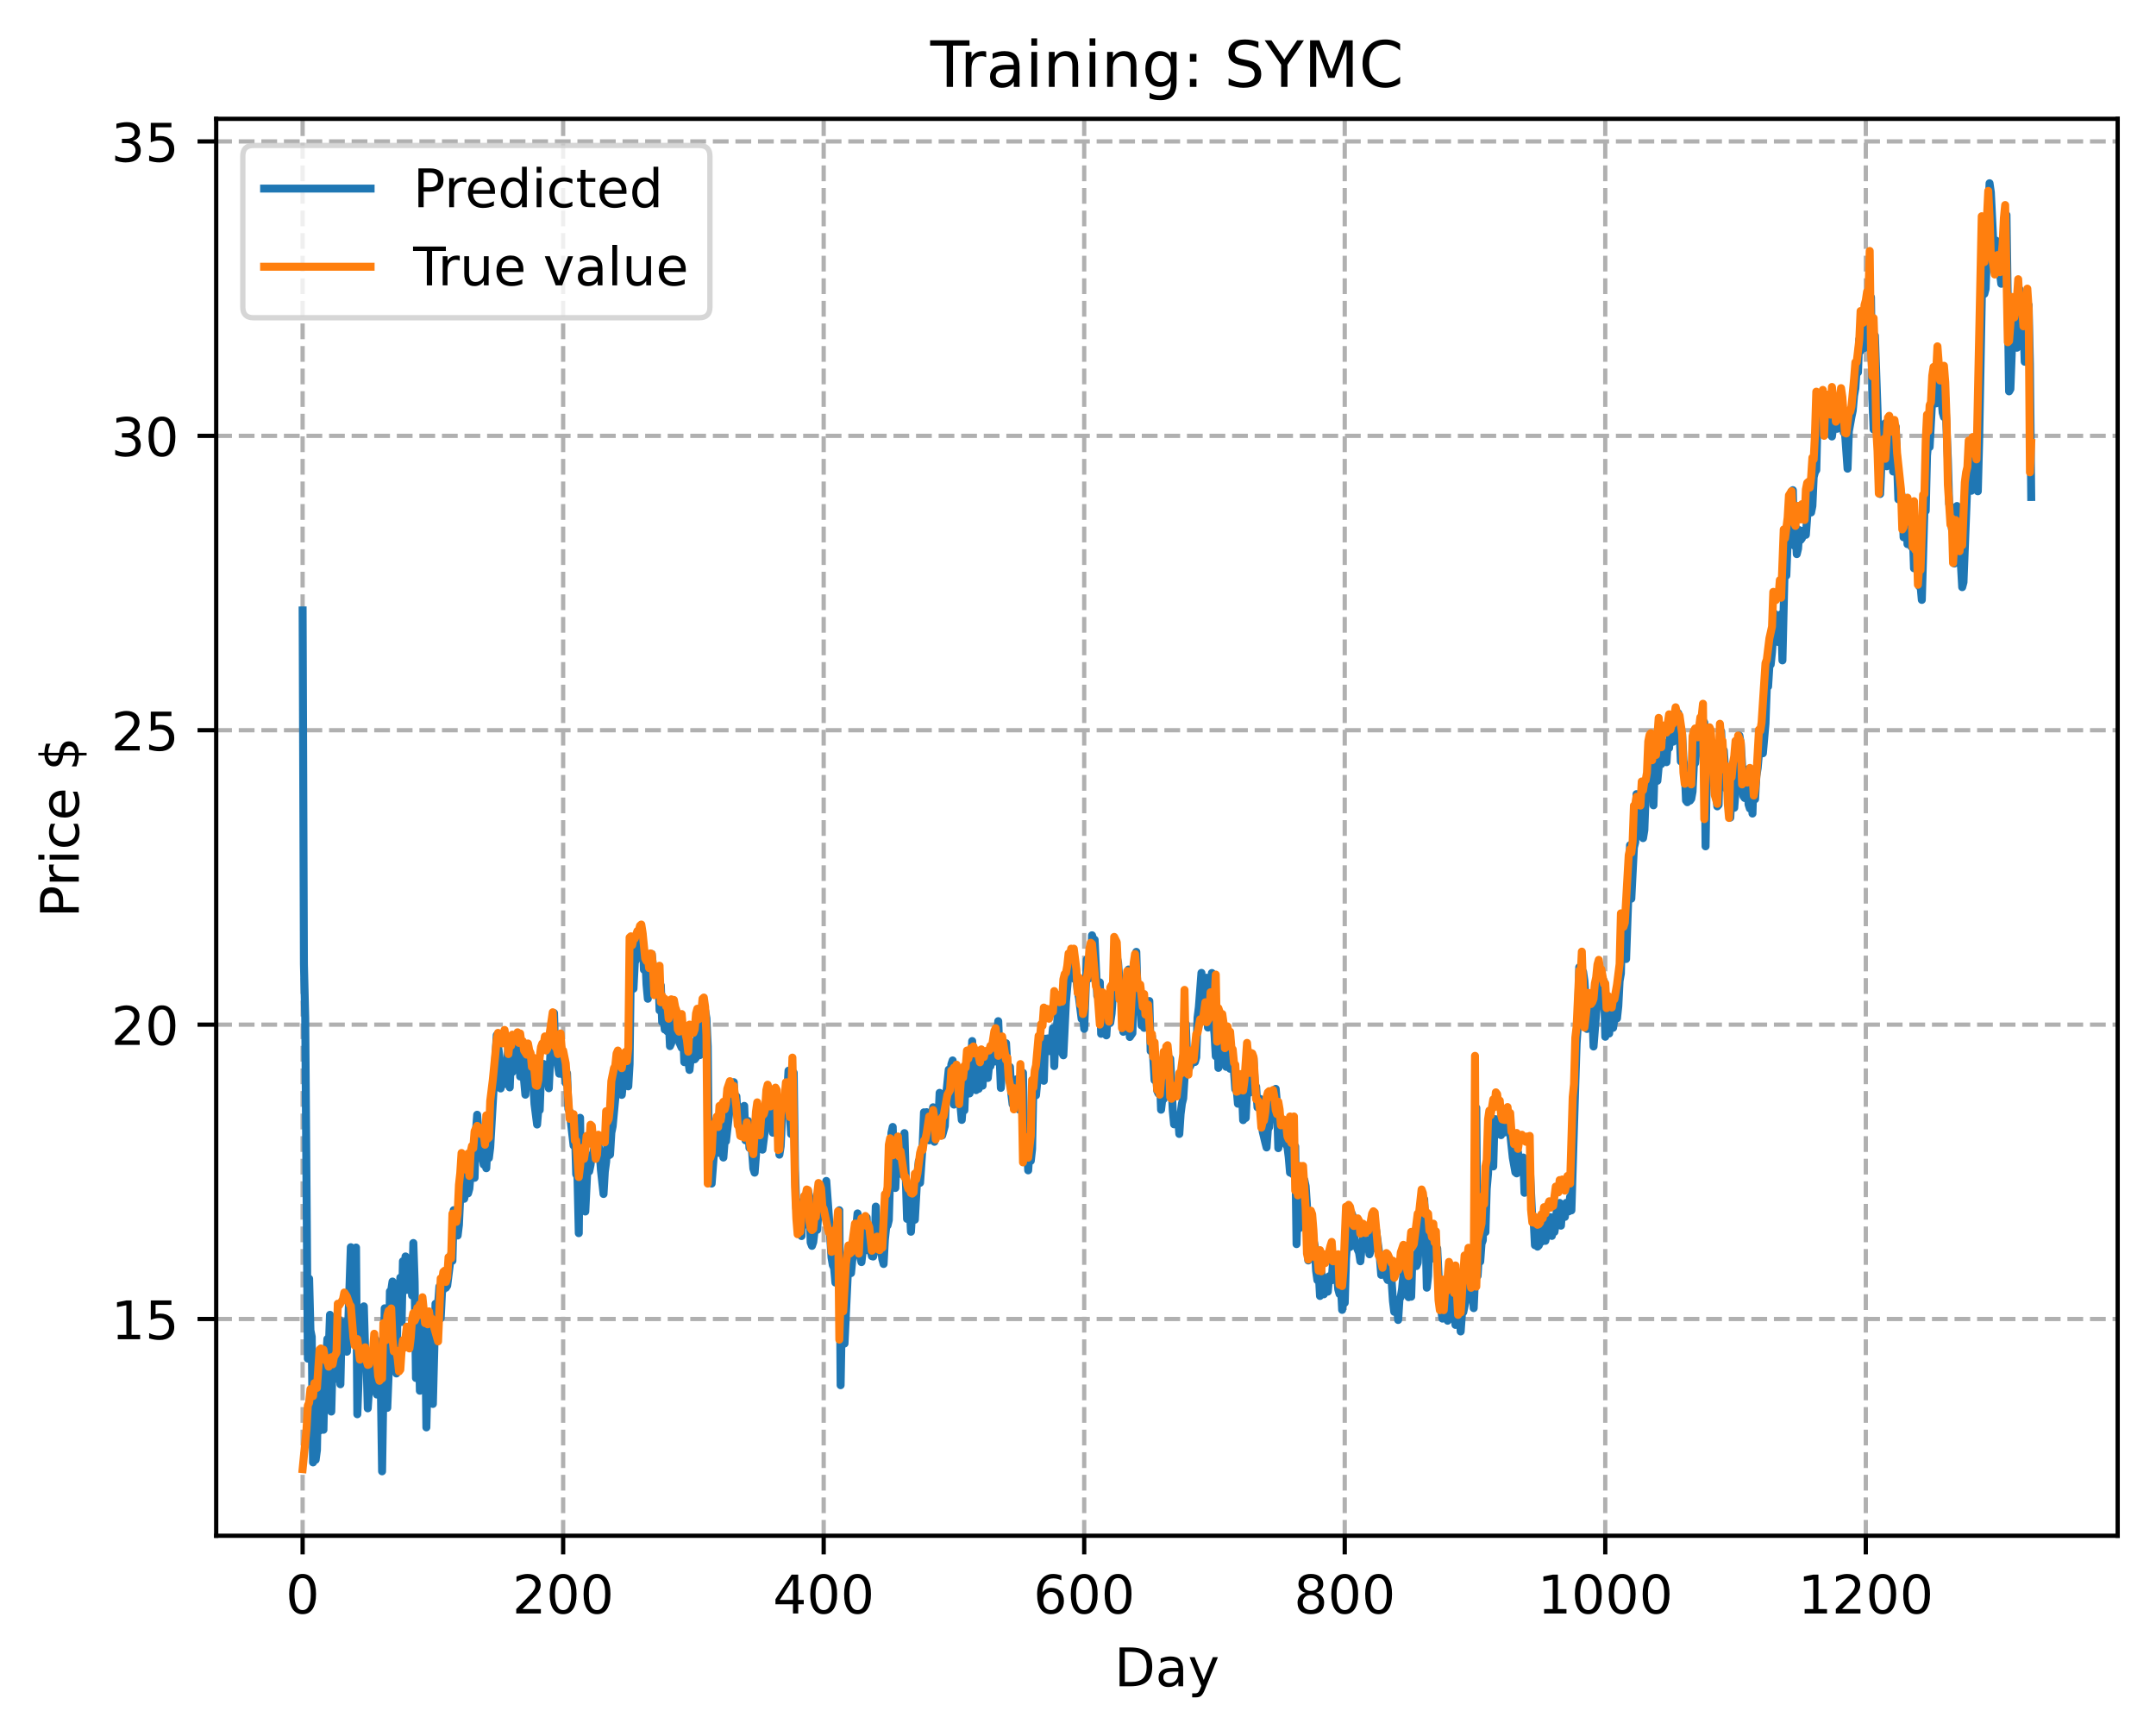 <?xml version="1.0" encoding="utf-8" standalone="no"?>
<!DOCTYPE svg PUBLIC "-//W3C//DTD SVG 1.1//EN"
  "http://www.w3.org/Graphics/SVG/1.1/DTD/svg11.dtd">
<!-- Created with matplotlib (https://matplotlib.org/) -->
<svg height="325.986pt" version="1.1" viewBox="0 0 404.923 325.986" width="404.923pt" xmlns="http://www.w3.org/2000/svg" xmlns:xlink="http://www.w3.org/1999/xlink">
 <defs>
  <style type="text/css">
*{stroke-linecap:butt;stroke-linejoin:round;}
  </style>
 </defs>
 <g id="figure_1">
  <g id="patch_1">
   <path d="M 0 325.986 
L 404.923 325.986 
L 404.923 0 
L 0 0 
z
" style="fill:#ffffff;"/>
  </g>
  <g id="axes_1">
   <g id="patch_2">
    <path d="M 40.603 288.43 
L 397.723 288.43 
L 397.723 22.318 
L 40.603 22.318 
z
" style="fill:#ffffff;"/>
   </g>
   <g id="matplotlib.axis_1">
    <g id="xtick_1">
     <g id="line2d_1">
      <path clip-path="url(#p733bb3ff1e)" d="M 56.836 288.43 
L 56.836 22.318 
" style="fill:none;stroke:#b0b0b0;stroke-dasharray:2.96,1.28;stroke-dashoffset:0;stroke-width:0.8;"/>
     </g>
     <g id="line2d_2">
      <defs>
       <path d="M 0 0 
L 0 3.5 
" id="mfc084781f6" style="stroke:#000000;stroke-width:0.8;"/>
      </defs>
      <g>
       <use style="stroke:#000000;stroke-width:0.8;" x="56.836" xlink:href="#mfc084781f6" y="288.43"/>
      </g>
     </g>
     <g id="text_1">
      <!-- 0 -->
      <defs>
       <path d="M 31.781 66.406 
Q 24.172 66.406 20.328 58.906 
Q 16.5 51.422 16.5 36.375 
Q 16.5 21.391 20.328 13.891 
Q 24.172 6.391 31.781 6.391 
Q 39.453 6.391 43.281 13.891 
Q 47.125 21.391 47.125 36.375 
Q 47.125 51.422 43.281 58.906 
Q 39.453 66.406 31.781 66.406 
z
M 31.781 74.219 
Q 44.047 74.219 50.516 64.516 
Q 56.984 54.828 56.984 36.375 
Q 56.984 17.969 50.516 8.266 
Q 44.047 -1.422 31.781 -1.422 
Q 19.531 -1.422 13.062 8.266 
Q 6.594 17.969 6.594 36.375 
Q 6.594 54.828 13.062 64.516 
Q 19.531 74.219 31.781 74.219 
z
" id="DejaVuSans-48"/>
      </defs>
      <g transform="translate(53.655 303.029)scale(0.1 -0.1)">
       <use xlink:href="#DejaVuSans-48"/>
      </g>
     </g>
    </g>
    <g id="xtick_2">
     <g id="line2d_3">
      <path clip-path="url(#p733bb3ff1e)" d="M 105.766 288.43 
L 105.766 22.318 
" style="fill:none;stroke:#b0b0b0;stroke-dasharray:2.96,1.28;stroke-dashoffset:0;stroke-width:0.8;"/>
     </g>
     <g id="line2d_4">
      <g>
       <use style="stroke:#000000;stroke-width:0.8;" x="105.766" xlink:href="#mfc084781f6" y="288.43"/>
      </g>
     </g>
     <g id="text_2">
      <!-- 200 -->
      <defs>
       <path d="M 19.188 8.297 
L 53.609 8.297 
L 53.609 0 
L 7.328 0 
L 7.328 8.297 
Q 12.938 14.109 22.625 23.891 
Q 32.328 33.688 34.812 36.531 
Q 39.547 41.844 41.422 45.531 
Q 43.312 49.219 43.312 52.781 
Q 43.312 58.594 39.234 62.25 
Q 35.156 65.922 28.609 65.922 
Q 23.969 65.922 18.812 64.312 
Q 13.672 62.703 7.812 59.422 
L 7.812 69.391 
Q 13.766 71.781 18.938 73 
Q 24.125 74.219 28.422 74.219 
Q 39.75 74.219 46.484 68.547 
Q 53.219 62.891 53.219 53.422 
Q 53.219 48.922 51.531 44.891 
Q 49.859 40.875 45.406 35.406 
Q 44.188 33.984 37.641 27.219 
Q 31.109 20.453 19.188 8.297 
z
" id="DejaVuSans-50"/>
      </defs>
      <g transform="translate(96.223 303.029)scale(0.1 -0.1)">
       <use xlink:href="#DejaVuSans-50"/>
       <use x="63.623" xlink:href="#DejaVuSans-48"/>
       <use x="127.246" xlink:href="#DejaVuSans-48"/>
      </g>
     </g>
    </g>
    <g id="xtick_3">
     <g id="line2d_5">
      <path clip-path="url(#p733bb3ff1e)" d="M 154.697 288.43 
L 154.697 22.318 
" style="fill:none;stroke:#b0b0b0;stroke-dasharray:2.96,1.28;stroke-dashoffset:0;stroke-width:0.8;"/>
     </g>
     <g id="line2d_6">
      <g>
       <use style="stroke:#000000;stroke-width:0.8;" x="154.697" xlink:href="#mfc084781f6" y="288.43"/>
      </g>
     </g>
     <g id="text_3">
      <!-- 400 -->
      <defs>
       <path d="M 37.797 64.312 
L 12.891 25.391 
L 37.797 25.391 
z
M 35.203 72.906 
L 47.609 72.906 
L 47.609 25.391 
L 58.016 25.391 
L 58.016 17.188 
L 47.609 17.188 
L 47.609 0 
L 37.797 0 
L 37.797 17.188 
L 4.891 17.188 
L 4.891 26.703 
z
" id="DejaVuSans-52"/>
      </defs>
      <g transform="translate(145.153 303.029)scale(0.1 -0.1)">
       <use xlink:href="#DejaVuSans-52"/>
       <use x="63.623" xlink:href="#DejaVuSans-48"/>
       <use x="127.246" xlink:href="#DejaVuSans-48"/>
      </g>
     </g>
    </g>
    <g id="xtick_4">
     <g id="line2d_7">
      <path clip-path="url(#p733bb3ff1e)" d="M 203.628 288.43 
L 203.628 22.318 
" style="fill:none;stroke:#b0b0b0;stroke-dasharray:2.96,1.28;stroke-dashoffset:0;stroke-width:0.8;"/>
     </g>
     <g id="line2d_8">
      <g>
       <use style="stroke:#000000;stroke-width:0.8;" x="203.628" xlink:href="#mfc084781f6" y="288.43"/>
      </g>
     </g>
     <g id="text_4">
      <!-- 600 -->
      <defs>
       <path d="M 33.016 40.375 
Q 26.375 40.375 22.484 35.828 
Q 18.609 31.297 18.609 23.391 
Q 18.609 15.531 22.484 10.953 
Q 26.375 6.391 33.016 6.391 
Q 39.656 6.391 43.531 10.953 
Q 47.406 15.531 47.406 23.391 
Q 47.406 31.297 43.531 35.828 
Q 39.656 40.375 33.016 40.375 
z
M 52.594 71.297 
L 52.594 62.312 
Q 48.875 64.062 45.094 64.984 
Q 41.312 65.922 37.594 65.922 
Q 27.828 65.922 22.672 59.328 
Q 17.531 52.734 16.797 39.406 
Q 19.672 43.656 24.016 45.922 
Q 28.375 48.188 33.594 48.188 
Q 44.578 48.188 50.953 41.516 
Q 57.328 34.859 57.328 23.391 
Q 57.328 12.156 50.688 5.359 
Q 44.047 -1.422 33.016 -1.422 
Q 20.359 -1.422 13.672 8.266 
Q 6.984 17.969 6.984 36.375 
Q 6.984 53.656 15.188 63.938 
Q 23.391 74.219 37.203 74.219 
Q 40.922 74.219 44.703 73.484 
Q 48.484 72.75 52.594 71.297 
z
" id="DejaVuSans-54"/>
      </defs>
      <g transform="translate(194.084 303.029)scale(0.1 -0.1)">
       <use xlink:href="#DejaVuSans-54"/>
       <use x="63.623" xlink:href="#DejaVuSans-48"/>
       <use x="127.246" xlink:href="#DejaVuSans-48"/>
      </g>
     </g>
    </g>
    <g id="xtick_5">
     <g id="line2d_9">
      <path clip-path="url(#p733bb3ff1e)" d="M 252.558 288.43 
L 252.558 22.318 
" style="fill:none;stroke:#b0b0b0;stroke-dasharray:2.96,1.28;stroke-dashoffset:0;stroke-width:0.8;"/>
     </g>
     <g id="line2d_10">
      <g>
       <use style="stroke:#000000;stroke-width:0.8;" x="252.558" xlink:href="#mfc084781f6" y="288.43"/>
      </g>
     </g>
     <g id="text_5">
      <!-- 800 -->
      <defs>
       <path d="M 31.781 34.625 
Q 24.75 34.625 20.719 30.859 
Q 16.703 27.094 16.703 20.516 
Q 16.703 13.922 20.719 10.156 
Q 24.75 6.391 31.781 6.391 
Q 38.812 6.391 42.859 10.172 
Q 46.922 13.969 46.922 20.516 
Q 46.922 27.094 42.891 30.859 
Q 38.875 34.625 31.781 34.625 
z
M 21.922 38.812 
Q 15.578 40.375 12.031 44.719 
Q 8.5 49.078 8.5 55.328 
Q 8.5 64.062 14.719 69.141 
Q 20.953 74.219 31.781 74.219 
Q 42.672 74.219 48.875 69.141 
Q 55.078 64.062 55.078 55.328 
Q 55.078 49.078 51.531 44.719 
Q 48 40.375 41.703 38.812 
Q 48.828 37.156 52.797 32.312 
Q 56.781 27.484 56.781 20.516 
Q 56.781 9.906 50.312 4.234 
Q 43.844 -1.422 31.781 -1.422 
Q 19.734 -1.422 13.25 4.234 
Q 6.781 9.906 6.781 20.516 
Q 6.781 27.484 10.781 32.312 
Q 14.797 37.156 21.922 38.812 
z
M 18.312 54.391 
Q 18.312 48.734 21.844 45.562 
Q 25.391 42.391 31.781 42.391 
Q 38.141 42.391 41.719 45.562 
Q 45.312 48.734 45.312 54.391 
Q 45.312 60.062 41.719 63.234 
Q 38.141 66.406 31.781 66.406 
Q 25.391 66.406 21.844 63.234 
Q 18.312 60.062 18.312 54.391 
z
" id="DejaVuSans-56"/>
      </defs>
      <g transform="translate(243.015 303.029)scale(0.1 -0.1)">
       <use xlink:href="#DejaVuSans-56"/>
       <use x="63.623" xlink:href="#DejaVuSans-48"/>
       <use x="127.246" xlink:href="#DejaVuSans-48"/>
      </g>
     </g>
    </g>
    <g id="xtick_6">
     <g id="line2d_11">
      <path clip-path="url(#p733bb3ff1e)" d="M 301.489 288.43 
L 301.489 22.318 
" style="fill:none;stroke:#b0b0b0;stroke-dasharray:2.96,1.28;stroke-dashoffset:0;stroke-width:0.8;"/>
     </g>
     <g id="line2d_12">
      <g>
       <use style="stroke:#000000;stroke-width:0.8;" x="301.489" xlink:href="#mfc084781f6" y="288.43"/>
      </g>
     </g>
     <g id="text_6">
      <!-- 1000 -->
      <defs>
       <path d="M 12.406 8.297 
L 28.516 8.297 
L 28.516 63.922 
L 10.984 60.406 
L 10.984 69.391 
L 28.422 72.906 
L 38.281 72.906 
L 38.281 8.297 
L 54.391 8.297 
L 54.391 0 
L 12.406 0 
z
" id="DejaVuSans-49"/>
      </defs>
      <g transform="translate(288.764 303.029)scale(0.1 -0.1)">
       <use xlink:href="#DejaVuSans-49"/>
       <use x="63.623" xlink:href="#DejaVuSans-48"/>
       <use x="127.246" xlink:href="#DejaVuSans-48"/>
       <use x="190.869" xlink:href="#DejaVuSans-48"/>
      </g>
     </g>
    </g>
    <g id="xtick_7">
     <g id="line2d_13">
      <path clip-path="url(#p733bb3ff1e)" d="M 350.419 288.43 
L 350.419 22.318 
" style="fill:none;stroke:#b0b0b0;stroke-dasharray:2.96,1.28;stroke-dashoffset:0;stroke-width:0.8;"/>
     </g>
     <g id="line2d_14">
      <g>
       <use style="stroke:#000000;stroke-width:0.8;" x="350.419" xlink:href="#mfc084781f6" y="288.43"/>
      </g>
     </g>
     <g id="text_7">
      <!-- 1200 -->
      <g transform="translate(337.694 303.029)scale(0.1 -0.1)">
       <use xlink:href="#DejaVuSans-49"/>
       <use x="63.623" xlink:href="#DejaVuSans-50"/>
       <use x="127.246" xlink:href="#DejaVuSans-48"/>
       <use x="190.869" xlink:href="#DejaVuSans-48"/>
      </g>
     </g>
    </g>
    <g id="text_8">
     <!-- Day -->
     <defs>
      <path d="M 19.672 64.797 
L 19.672 8.109 
L 31.594 8.109 
Q 46.688 8.109 53.688 14.938 
Q 60.688 21.781 60.688 36.531 
Q 60.688 51.172 53.688 57.984 
Q 46.688 64.797 31.594 64.797 
z
M 9.812 72.906 
L 30.078 72.906 
Q 51.266 72.906 61.172 64.094 
Q 71.094 55.281 71.094 36.531 
Q 71.094 17.672 61.125 8.828 
Q 51.172 0 30.078 0 
L 9.812 0 
z
" id="DejaVuSans-68"/>
      <path d="M 34.281 27.484 
Q 23.391 27.484 19.188 25 
Q 14.984 22.516 14.984 16.5 
Q 14.984 11.719 18.141 8.906 
Q 21.297 6.109 26.703 6.109 
Q 34.188 6.109 38.703 11.406 
Q 43.219 16.703 43.219 25.484 
L 43.219 27.484 
z
M 52.203 31.203 
L 52.203 0 
L 43.219 0 
L 43.219 8.297 
Q 40.141 3.328 35.547 0.953 
Q 30.953 -1.422 24.312 -1.422 
Q 15.922 -1.422 10.953 3.297 
Q 6 8.016 6 15.922 
Q 6 25.141 12.172 29.828 
Q 18.359 34.516 30.609 34.516 
L 43.219 34.516 
L 43.219 35.406 
Q 43.219 41.609 39.141 45 
Q 35.062 48.391 27.688 48.391 
Q 23 48.391 18.547 47.266 
Q 14.109 46.141 10.016 43.891 
L 10.016 52.203 
Q 14.938 54.109 19.578 55.047 
Q 24.219 56 28.609 56 
Q 40.484 56 46.344 49.844 
Q 52.203 43.703 52.203 31.203 
z
" id="DejaVuSans-97"/>
      <path d="M 32.172 -5.078 
Q 28.375 -14.844 24.75 -17.812 
Q 21.141 -20.797 15.094 -20.797 
L 7.906 -20.797 
L 7.906 -13.281 
L 13.188 -13.281 
Q 16.891 -13.281 18.938 -11.516 
Q 21 -9.766 23.484 -3.219 
L 25.094 0.875 
L 2.984 54.688 
L 12.5 54.688 
L 29.594 11.922 
L 46.688 54.688 
L 56.203 54.688 
z
" id="DejaVuSans-121"/>
     </defs>
     <g transform="translate(209.29 316.707)scale(0.1 -0.1)">
      <use xlink:href="#DejaVuSans-68"/>
      <use x="77.002" xlink:href="#DejaVuSans-97"/>
      <use x="138.281" xlink:href="#DejaVuSans-121"/>
     </g>
    </g>
   </g>
   <g id="matplotlib.axis_2">
    <g id="ytick_1">
     <g id="line2d_15">
      <path clip-path="url(#p733bb3ff1e)" d="M 40.603 247.73 
L 397.723 247.73 
" style="fill:none;stroke:#b0b0b0;stroke-dasharray:2.96,1.28;stroke-dashoffset:0;stroke-width:0.8;"/>
     </g>
     <g id="line2d_16">
      <defs>
       <path d="M 0 0 
L -3.5 0 
" id="m35795bcaa1" style="stroke:#000000;stroke-width:0.8;"/>
      </defs>
      <g>
       <use style="stroke:#000000;stroke-width:0.8;" x="40.603" xlink:href="#m35795bcaa1" y="247.73"/>
      </g>
     </g>
     <g id="text_9">
      <!-- 15 -->
      <defs>
       <path d="M 10.797 72.906 
L 49.516 72.906 
L 49.516 64.594 
L 19.828 64.594 
L 19.828 46.734 
Q 21.969 47.469 24.109 47.828 
Q 26.266 48.188 28.422 48.188 
Q 40.625 48.188 47.75 41.5 
Q 54.891 34.812 54.891 23.391 
Q 54.891 11.625 47.562 5.094 
Q 40.234 -1.422 26.906 -1.422 
Q 22.312 -1.422 17.547 -0.641 
Q 12.797 0.141 7.719 1.703 
L 7.719 11.625 
Q 12.109 9.234 16.797 8.062 
Q 21.484 6.891 26.703 6.891 
Q 35.156 6.891 40.078 11.328 
Q 45.016 15.766 45.016 23.391 
Q 45.016 31 40.078 35.438 
Q 35.156 39.891 26.703 39.891 
Q 22.75 39.891 18.812 39.016 
Q 14.891 38.141 10.797 36.281 
z
" id="DejaVuSans-53"/>
      </defs>
      <g transform="translate(20.878 251.529)scale(0.1 -0.1)">
       <use xlink:href="#DejaVuSans-49"/>
       <use x="63.623" xlink:href="#DejaVuSans-53"/>
      </g>
     </g>
    </g>
    <g id="ytick_2">
     <g id="line2d_17">
      <path clip-path="url(#p733bb3ff1e)" d="M 40.603 192.438 
L 397.723 192.438 
" style="fill:none;stroke:#b0b0b0;stroke-dasharray:2.96,1.28;stroke-dashoffset:0;stroke-width:0.8;"/>
     </g>
     <g id="line2d_18">
      <g>
       <use style="stroke:#000000;stroke-width:0.8;" x="40.603" xlink:href="#m35795bcaa1" y="192.438"/>
      </g>
     </g>
     <g id="text_10">
      <!-- 20 -->
      <g transform="translate(20.878 196.237)scale(0.1 -0.1)">
       <use xlink:href="#DejaVuSans-50"/>
       <use x="63.623" xlink:href="#DejaVuSans-48"/>
      </g>
     </g>
    </g>
    <g id="ytick_3">
     <g id="line2d_19">
      <path clip-path="url(#p733bb3ff1e)" d="M 40.603 137.147 
L 397.723 137.147 
" style="fill:none;stroke:#b0b0b0;stroke-dasharray:2.96,1.28;stroke-dashoffset:0;stroke-width:0.8;"/>
     </g>
     <g id="line2d_20">
      <g>
       <use style="stroke:#000000;stroke-width:0.8;" x="40.603" xlink:href="#m35795bcaa1" y="137.147"/>
      </g>
     </g>
     <g id="text_11">
      <!-- 25 -->
      <g transform="translate(20.878 140.946)scale(0.1 -0.1)">
       <use xlink:href="#DejaVuSans-50"/>
       <use x="63.623" xlink:href="#DejaVuSans-53"/>
      </g>
     </g>
    </g>
    <g id="ytick_4">
     <g id="line2d_21">
      <path clip-path="url(#p733bb3ff1e)" d="M 40.603 81.855 
L 397.723 81.855 
" style="fill:none;stroke:#b0b0b0;stroke-dasharray:2.96,1.28;stroke-dashoffset:0;stroke-width:0.8;"/>
     </g>
     <g id="line2d_22">
      <g>
       <use style="stroke:#000000;stroke-width:0.8;" x="40.603" xlink:href="#m35795bcaa1" y="81.855"/>
      </g>
     </g>
     <g id="text_12">
      <!-- 30 -->
      <defs>
       <path d="M 40.578 39.312 
Q 47.656 37.797 51.625 33 
Q 55.609 28.219 55.609 21.188 
Q 55.609 10.406 48.188 4.484 
Q 40.766 -1.422 27.094 -1.422 
Q 22.516 -1.422 17.656 -0.516 
Q 12.797 0.391 7.625 2.203 
L 7.625 11.719 
Q 11.719 9.328 16.594 8.109 
Q 21.484 6.891 26.812 6.891 
Q 36.078 6.891 40.938 10.547 
Q 45.797 14.203 45.797 21.188 
Q 45.797 27.641 41.281 31.266 
Q 36.766 34.906 28.719 34.906 
L 20.219 34.906 
L 20.219 43.016 
L 29.109 43.016 
Q 36.375 43.016 40.234 45.922 
Q 44.094 48.828 44.094 54.297 
Q 44.094 59.906 40.109 62.906 
Q 36.141 65.922 28.719 65.922 
Q 24.656 65.922 20.016 65.031 
Q 15.375 64.156 9.812 62.312 
L 9.812 71.094 
Q 15.438 72.656 20.344 73.438 
Q 25.25 74.219 29.594 74.219 
Q 40.828 74.219 47.359 69.109 
Q 53.906 64.016 53.906 55.328 
Q 53.906 49.266 50.438 45.094 
Q 46.969 40.922 40.578 39.312 
z
" id="DejaVuSans-51"/>
      </defs>
      <g transform="translate(20.878 85.655)scale(0.1 -0.1)">
       <use xlink:href="#DejaVuSans-51"/>
       <use x="63.623" xlink:href="#DejaVuSans-48"/>
      </g>
     </g>
    </g>
    <g id="ytick_5">
     <g id="line2d_23">
      <path clip-path="url(#p733bb3ff1e)" d="M 40.603 26.564 
L 397.723 26.564 
" style="fill:none;stroke:#b0b0b0;stroke-dasharray:2.96,1.28;stroke-dashoffset:0;stroke-width:0.8;"/>
     </g>
     <g id="line2d_24">
      <g>
       <use style="stroke:#000000;stroke-width:0.8;" x="40.603" xlink:href="#m35795bcaa1" y="26.564"/>
      </g>
     </g>
     <g id="text_13">
      <!-- 35 -->
      <g transform="translate(20.878 30.363)scale(0.1 -0.1)">
       <use xlink:href="#DejaVuSans-51"/>
       <use x="63.623" xlink:href="#DejaVuSans-53"/>
      </g>
     </g>
    </g>
    <g id="text_14">
     <!-- Price $ -->
     <defs>
      <path d="M 19.672 64.797 
L 19.672 37.406 
L 32.078 37.406 
Q 38.969 37.406 42.719 40.969 
Q 46.484 44.531 46.484 51.125 
Q 46.484 57.672 42.719 61.234 
Q 38.969 64.797 32.078 64.797 
z
M 9.812 72.906 
L 32.078 72.906 
Q 44.344 72.906 50.609 67.359 
Q 56.891 61.812 56.891 51.125 
Q 56.891 40.328 50.609 34.812 
Q 44.344 29.297 32.078 29.297 
L 19.672 29.297 
L 19.672 0 
L 9.812 0 
z
" id="DejaVuSans-80"/>
      <path d="M 41.109 46.297 
Q 39.594 47.172 37.812 47.578 
Q 36.031 48 33.891 48 
Q 26.266 48 22.188 43.047 
Q 18.109 38.094 18.109 28.812 
L 18.109 0 
L 9.078 0 
L 9.078 54.688 
L 18.109 54.688 
L 18.109 46.188 
Q 20.953 51.172 25.484 53.578 
Q 30.031 56 36.531 56 
Q 37.453 56 38.578 55.875 
Q 39.703 55.766 41.062 55.516 
z
" id="DejaVuSans-114"/>
      <path d="M 9.422 54.688 
L 18.406 54.688 
L 18.406 0 
L 9.422 0 
z
M 9.422 75.984 
L 18.406 75.984 
L 18.406 64.594 
L 9.422 64.594 
z
" id="DejaVuSans-105"/>
      <path d="M 48.781 52.594 
L 48.781 44.188 
Q 44.969 46.297 41.141 47.344 
Q 37.312 48.391 33.406 48.391 
Q 24.656 48.391 19.812 42.844 
Q 14.984 37.312 14.984 27.297 
Q 14.984 17.281 19.812 11.734 
Q 24.656 6.203 33.406 6.203 
Q 37.312 6.203 41.141 7.25 
Q 44.969 8.297 48.781 10.406 
L 48.781 2.094 
Q 45.016 0.344 40.984 -0.531 
Q 36.969 -1.422 32.422 -1.422 
Q 20.062 -1.422 12.781 6.344 
Q 5.516 14.109 5.516 27.297 
Q 5.516 40.672 12.859 48.328 
Q 20.219 56 33.016 56 
Q 37.156 56 41.109 55.141 
Q 45.062 54.297 48.781 52.594 
z
" id="DejaVuSans-99"/>
      <path d="M 56.203 29.594 
L 56.203 25.203 
L 14.891 25.203 
Q 15.484 15.922 20.484 11.062 
Q 25.484 6.203 34.422 6.203 
Q 39.594 6.203 44.453 7.469 
Q 49.312 8.734 54.109 11.281 
L 54.109 2.781 
Q 49.266 0.734 44.188 -0.344 
Q 39.109 -1.422 33.891 -1.422 
Q 20.797 -1.422 13.156 6.188 
Q 5.516 13.812 5.516 26.812 
Q 5.516 40.234 12.766 48.109 
Q 20.016 56 32.328 56 
Q 43.359 56 49.781 48.891 
Q 56.203 41.797 56.203 29.594 
z
M 47.219 32.234 
Q 47.125 39.594 43.094 43.984 
Q 39.062 48.391 32.422 48.391 
Q 24.906 48.391 20.391 44.141 
Q 15.875 39.891 15.188 32.172 
z
" id="DejaVuSans-101"/>
      <path id="DejaVuSans-32"/>
      <path d="M 33.797 -14.703 
L 28.906 -14.703 
L 28.859 0 
Q 23.734 0.094 18.609 1.188 
Q 13.484 2.297 8.297 4.5 
L 8.297 13.281 
Q 13.281 10.156 18.375 8.562 
Q 23.484 6.984 28.906 6.938 
L 28.906 29.203 
Q 18.109 30.953 13.203 35.156 
Q 8.297 39.359 8.297 46.688 
Q 8.297 54.641 13.625 59.219 
Q 18.953 63.812 28.906 64.5 
L 28.906 75.984 
L 33.797 75.984 
L 33.797 64.656 
Q 38.328 64.453 42.578 63.688 
Q 46.828 62.938 50.875 61.625 
L 50.875 53.078 
Q 46.828 55.125 42.547 56.25 
Q 38.281 57.375 33.797 57.562 
L 33.797 36.719 
Q 44.875 35.016 50.094 30.609 
Q 55.328 26.219 55.328 18.609 
Q 55.328 10.359 49.781 5.594 
Q 44.234 0.828 33.797 0.094 
z
M 28.906 37.594 
L 28.906 57.625 
Q 23.25 56.984 20.266 54.391 
Q 17.281 51.812 17.281 47.516 
Q 17.281 43.312 20.031 40.969 
Q 22.797 38.625 28.906 37.594 
z
M 33.797 28.219 
L 33.797 7.078 
Q 39.984 7.906 43.141 10.594 
Q 46.297 13.281 46.297 17.672 
Q 46.297 21.969 43.281 24.5 
Q 40.281 27.047 33.797 28.219 
z
" id="DejaVuSans-36"/>
     </defs>
     <g transform="translate(14.798 172.342)rotate(-90)scale(0.1 -0.1)">
      <use xlink:href="#DejaVuSans-80"/>
      <use x="58.553" xlink:href="#DejaVuSans-114"/>
      <use x="99.666" xlink:href="#DejaVuSans-105"/>
      <use x="127.449" xlink:href="#DejaVuSans-99"/>
      <use x="182.43" xlink:href="#DejaVuSans-101"/>
      <use x="243.953" xlink:href="#DejaVuSans-32"/>
      <use x="275.74" xlink:href="#DejaVuSans-36"/>
     </g>
    </g>
   </g>
   <g id="line2d_25">
    <path clip-path="url(#p733bb3ff1e)" d="M 56.836 114.65 
L 57.081 181.054 
L 57.325 191.154 
L 57.814 255.174 
L 58.059 240.154 
L 58.304 249.846 
L 58.548 251.068 
L 58.793 274.663 
L 59.038 271.584 
L 59.282 274.168 
L 59.527 272.345 
L 59.772 259.981 
L 60.016 268.706 
L 60.261 261.314 
L 60.506 259.382 
L 60.75 268.534 
L 60.995 256.75 
L 61.24 255.993 
L 61.484 251.478 
L 61.729 253.952 
L 61.974 246.941 
L 62.218 265.113 
L 62.463 255.923 
L 62.708 259.099 
L 62.952 258.188 
L 63.197 256.091 
L 63.441 258.844 
L 63.686 247.803 
L 63.931 259.985 
L 64.175 249.056 
L 64.42 249.931 
L 64.665 251.524 
L 64.909 248.215 
L 65.154 253.87 
L 65.399 248.816 
L 65.888 234.24 
L 66.133 241.546 
L 66.377 237.993 
L 66.622 242.331 
L 66.867 234.301 
L 67.111 265.615 
L 67.601 251.783 
L 67.845 251.973 
L 68.09 254.37 
L 68.335 245.35 
L 68.579 253.718 
L 68.824 254.685 
L 69.069 264.503 
L 69.558 257.069 
L 69.802 258.694 
L 70.047 261.247 
L 70.536 251.586 
L 70.781 261.912 
L 71.026 256.851 
L 71.27 255.286 
L 71.515 259.662 
L 71.76 276.334 
L 72.249 245.714 
L 72.738 264.414 
L 72.983 258.208 
L 73.228 242.535 
L 73.472 242.368 
L 73.717 240.69 
L 73.962 256.167 
L 74.206 248.367 
L 74.451 257.956 
L 74.696 244.025 
L 74.94 248.103 
L 75.185 239.952 
L 75.429 248.283 
L 75.674 236.87 
L 75.919 239.526 
L 76.163 235.976 
L 76.408 242.269 
L 76.653 237.016 
L 76.897 237.921 
L 77.142 236.479 
L 77.387 243.306 
L 77.631 233.454 
L 77.876 240.745 
L 78.121 258.815 
L 78.365 251.5 
L 78.61 248.082 
L 78.855 261.202 
L 79.344 244.681 
L 79.589 250.389 
L 79.833 246.423 
L 80.078 268.084 
L 80.323 258.025 
L 80.567 262.797 
L 80.812 250.612 
L 81.056 247.006 
L 81.301 263.679 
L 81.79 244.862 
L 82.035 245.495 
L 82.28 244.915 
L 82.524 241.614 
L 82.769 247.602 
L 83.014 242.646 
L 83.258 242.144 
L 83.503 239.437 
L 83.748 241.862 
L 83.992 241.471 
L 84.726 235.511 
L 84.971 236.797 
L 85.216 227.286 
L 85.46 231.309 
L 85.705 231.381 
L 85.95 232.049 
L 86.194 230.031 
L 86.684 219.141 
L 86.928 218.161 
L 87.173 225.152 
L 87.662 222.818 
L 87.907 224.13 
L 88.151 223.254 
L 88.396 220.359 
L 88.641 220.824 
L 88.885 218.53 
L 89.13 221.209 
L 89.375 212.621 
L 89.619 209.362 
L 89.864 212.649 
L 90.109 211.808 
L 90.353 215.894 
L 90.843 218.732 
L 91.087 215.676 
L 91.332 219.412 
L 91.577 214.695 
L 91.821 217.491 
L 92.066 215.511 
L 93.289 194.412 
L 93.778 198.33 
L 94.023 204.428 
L 94.268 202.541 
L 94.512 202.356 
L 94.757 203.599 
L 95.002 199.274 
L 95.246 199.221 
L 95.491 196.606 
L 95.736 204.229 
L 95.98 197.87 
L 96.225 201.359 
L 96.47 196.462 
L 96.714 199.794 
L 96.959 198.273 
L 97.204 199.567 
L 97.448 196.121 
L 97.693 202.182 
L 97.938 195.567 
L 98.182 196.459 
L 98.427 202.893 
L 98.672 205.597 
L 98.916 200.721 
L 99.161 201.164 
L 99.405 198.882 
L 99.65 200.486 
L 99.895 199.38 
L 100.384 207.352 
L 100.873 211.203 
L 101.118 208.163 
L 101.363 208.497 
L 101.607 201.738 
L 101.852 203.543 
L 102.097 199.821 
L 102.341 203.017 
L 102.586 202.388 
L 102.831 202.499 
L 103.075 204.387 
L 103.565 193.687 
L 103.809 193.397 
L 104.054 190.265 
L 104.299 198.775 
L 104.543 198.584 
L 105.032 201.657 
L 105.277 200.134 
L 105.522 197.622 
L 105.766 201.857 
L 106.011 201.014 
L 106.256 203.419 
L 106.5 201.577 
L 106.745 208.291 
L 106.99 208.735 
L 107.724 215.147 
L 107.968 212.061 
L 108.213 220.532 
L 108.458 221.006 
L 108.702 231.607 
L 108.947 209.934 
L 109.192 227.233 
L 109.436 226.442 
L 109.681 223.606 
L 109.926 227.54 
L 110.415 217.545 
L 110.66 220.006 
L 110.904 218.835 
L 111.149 216.922 
L 111.393 216.583 
L 111.638 215.546 
L 111.883 215.145 
L 112.127 216.755 
L 112.372 214.996 
L 112.617 216.247 
L 112.861 219.743 
L 113.351 224.25 
L 113.595 220.061 
L 113.84 218.215 
L 114.085 214.612 
L 114.329 217.002 
L 114.574 216.846 
L 114.819 212.748 
L 115.063 211.548 
L 115.797 203.768 
L 116.042 199.856 
L 116.287 199.286 
L 116.776 205.636 
L 117.02 203.292 
L 117.265 203.032 
L 117.754 199.704 
L 117.999 204.033 
L 118.244 199.848 
L 118.488 180.827 
L 118.733 178.386 
L 118.978 185.692 
L 119.222 180.789 
L 119.467 180.202 
L 119.712 177.692 
L 119.956 177.283 
L 120.446 175.088 
L 120.69 175.675 
L 120.935 182.127 
L 121.18 179.563 
L 121.424 184.872 
L 121.669 187.584 
L 122.158 181.016 
L 122.403 179.177 
L 123.137 186.319 
L 123.381 186.76 
L 123.626 181.97 
L 123.871 189.76 
L 124.115 185.092 
L 124.36 191.938 
L 124.605 191.175 
L 124.849 193.359 
L 125.094 192.133 
L 125.339 193.721 
L 125.583 191.017 
L 125.828 196.479 
L 126.073 195.928 
L 126.317 191.809 
L 126.562 193.619 
L 126.807 190.866 
L 127.051 193.958 
L 127.296 191.594 
L 127.541 195.682 
L 128.03 196.783 
L 128.275 193.412 
L 128.519 199.486 
L 128.764 195.38 
L 129.498 200.948 
L 129.742 198.531 
L 129.987 199.105 
L 130.232 195.749 
L 130.476 198.947 
L 130.721 198.619 
L 130.966 193.713 
L 131.21 195.185 
L 131.455 198.161 
L 131.944 191.44 
L 132.189 192.228 
L 132.434 189.772 
L 132.678 191.243 
L 132.923 196.559 
L 133.168 220.523 
L 133.412 221.167 
L 133.657 222.29 
L 134.391 212.593 
L 134.636 211.301 
L 134.88 211.294 
L 135.125 216.551 
L 135.369 211.198 
L 135.614 211.811 
L 135.859 217.401 
L 136.103 214.197 
L 136.348 214.341 
L 137.327 205.673 
L 137.571 207.738 
L 137.816 203.248 
L 138.061 208.184 
L 138.305 205.915 
L 138.55 209.963 
L 138.795 210.465 
L 139.039 211.463 
L 139.284 209.089 
L 139.529 207.914 
L 139.773 207.699 
L 140.018 214.173 
L 140.507 210.54 
L 140.752 215.584 
L 140.996 215.733 
L 141.241 216.139 
L 141.486 219.478 
L 141.73 220.242 
L 141.975 217.056 
L 142.22 211.296 
L 142.464 210.325 
L 142.954 214.025 
L 143.198 215.922 
L 143.932 210.112 
L 144.422 204.353 
L 144.666 209.082 
L 144.911 209.114 
L 145.156 212.745 
L 145.4 208.055 
L 145.645 207.164 
L 145.89 207.288 
L 146.134 207.777 
L 146.379 216.865 
L 146.624 215.277 
L 146.868 210.197 
L 147.357 206.315 
L 147.602 206.257 
L 147.847 205.219 
L 148.091 201.09 
L 148.336 209.283 
L 148.581 212.99 
L 148.825 209.787 
L 149.07 201.484 
L 149.315 219.702 
L 149.559 226.979 
L 149.804 227.753 
L 150.049 231.088 
L 150.293 230.412 
L 150.538 232.149 
L 150.783 225.642 
L 151.027 230.072 
L 151.272 226.474 
L 151.517 226.255 
L 151.761 223.726 
L 152.006 224.735 
L 152.251 233.371 
L 152.495 233.994 
L 152.74 233.278 
L 153.229 229.124 
L 153.474 230.991 
L 153.718 227.491 
L 153.963 225.809 
L 154.208 226.465 
L 154.452 224.71 
L 154.697 225.991 
L 154.942 226.265 
L 155.186 221.794 
L 155.676 228.475 
L 156.165 236.174 
L 156.41 237.614 
L 156.654 238.168 
L 156.899 240.89 
L 157.144 239.561 
L 157.633 227.301 
L 157.878 260.159 
L 158.122 246.603 
L 158.367 248.584 
L 158.612 252.34 
L 159.345 236.721 
L 159.59 236.795 
L 159.835 239.111 
L 160.569 231.385 
L 160.813 230.475 
L 161.058 227.893 
L 161.303 233.656 
L 161.547 236.045 
L 161.792 237.047 
L 162.037 234.882 
L 162.281 234.468 
L 162.526 229.066 
L 162.771 228.66 
L 163.015 234.829 
L 163.26 233.456 
L 163.749 235.928 
L 163.994 235.994 
L 164.239 234.984 
L 164.483 226.615 
L 164.728 233.339 
L 164.972 230.856 
L 165.217 232.123 
L 165.706 236.478 
L 165.951 237.394 
L 166.196 232.789 
L 166.44 230.456 
L 166.685 230.167 
L 166.93 229.145 
L 167.419 212.767 
L 167.664 211.653 
L 167.908 220.089 
L 168.153 223.12 
L 168.398 217.449 
L 168.642 217.998 
L 168.887 215.79 
L 169.132 219.993 
L 169.376 220.522 
L 169.866 212.812 
L 170.355 228.927 
L 170.6 224.441 
L 170.844 226.367 
L 171.089 231.338 
L 171.333 227.211 
L 171.578 226.847 
L 171.823 229.081 
L 172.312 220.343 
L 172.557 218.056 
L 172.801 222.151 
L 173.291 214.87 
L 173.535 208.906 
L 173.78 212.599 
L 174.025 208.877 
L 174.514 214.168 
L 174.759 209.411 
L 175.003 209.865 
L 175.248 207.96 
L 175.493 214.441 
L 175.737 212.032 
L 175.982 212.521 
L 176.227 210.814 
L 176.471 205.249 
L 176.716 212.956 
L 176.96 213.247 
L 177.45 211.476 
L 177.694 205.682 
L 178.184 200.891 
L 178.428 203.31 
L 178.673 199.911 
L 178.918 199.164 
L 179.162 207.458 
L 179.407 202.815 
L 179.652 201.08 
L 179.896 204.086 
L 180.141 202.284 
L 180.386 207.701 
L 180.63 210.337 
L 180.875 206.746 
L 181.12 208.544 
L 181.364 202.544 
L 181.609 205.512 
L 181.854 201.426 
L 182.098 205.36 
L 182.588 195.524 
L 182.832 202.76 
L 183.077 202.444 
L 183.321 204.744 
L 183.566 204.426 
L 183.811 204.499 
L 184.055 199.12 
L 184.3 200.181 
L 184.545 203.906 
L 184.789 198.427 
L 185.034 201.089 
L 185.279 201.164 
L 185.523 202.461 
L 185.768 200.066 
L 186.013 200.243 
L 186.502 196.244 
L 186.747 199.384 
L 186.991 196.381 
L 187.236 195.998 
L 187.481 191.786 
L 187.97 204.322 
L 188.215 199.972 
L 188.459 199.887 
L 188.948 195.921 
L 189.193 200.118 
L 189.438 201.912 
L 189.682 200.388 
L 189.927 205.33 
L 190.172 207.392 
L 190.416 207.179 
L 190.661 207.496 
L 190.906 202.706 
L 191.15 207.661 
L 191.395 208.396 
L 191.64 208.378 
L 191.884 202.898 
L 192.129 201.478 
L 192.374 214.644 
L 192.618 217.902 
L 192.863 213.94 
L 193.108 219.809 
L 193.352 215.866 
L 193.597 218.032 
L 193.842 215.801 
L 194.086 203.579 
L 194.331 205.179 
L 194.575 205.716 
L 195.065 200.507 
L 195.309 197.614 
L 195.554 199.953 
L 195.799 199.664 
L 196.043 202.987 
L 196.288 195.08 
L 196.533 197.242 
L 196.777 195.03 
L 197.022 197.412 
L 197.267 197.007 
L 197.511 195.655 
L 197.756 193.096 
L 198.001 200.229 
L 198.245 193.283 
L 198.49 193.049 
L 198.735 189.188 
L 199.469 197.697 
L 199.713 198.203 
L 200.203 188.047 
L 200.936 179.972 
L 201.181 179.221 
L 201.915 183.966 
L 202.16 183.728 
L 202.404 186.135 
L 202.649 187.441 
L 203.138 191.358 
L 203.383 190.079 
L 203.628 193.227 
L 204.117 180.21 
L 204.362 183.298 
L 204.606 183.734 
L 204.851 182.577 
L 205.096 175.659 
L 205.34 176.479 
L 205.585 176.488 
L 206.074 187.026 
L 206.319 186.375 
L 206.563 184.495 
L 206.808 194.167 
L 207.297 188.633 
L 207.542 193.926 
L 207.787 194.458 
L 208.031 190.663 
L 208.276 190.076 
L 208.521 192.09 
L 208.765 190.385 
L 209.01 186.845 
L 209.255 187.455 
L 209.499 180.693 
L 209.744 179.698 
L 209.989 180.79 
L 210.478 187.184 
L 210.723 188.708 
L 210.967 193.785 
L 211.212 192.299 
L 211.457 189.789 
L 211.701 184.43 
L 211.946 182.085 
L 212.191 194.762 
L 212.68 194.04 
L 212.924 185.212 
L 213.414 178.773 
L 213.658 187.178 
L 213.903 190.056 
L 214.148 188.191 
L 214.392 192.591 
L 214.637 191.829 
L 214.882 193.048 
L 215.126 190.569 
L 215.371 191.261 
L 215.616 190.544 
L 215.86 188.006 
L 216.105 197.393 
L 216.35 194.634 
L 216.839 202.871 
L 217.084 200.211 
L 217.328 204.845 
L 217.573 205.385 
L 217.818 201.626 
L 218.062 208.423 
L 218.307 206.326 
L 218.551 206.418 
L 218.796 203.034 
L 219.041 201.549 
L 219.285 198.91 
L 219.53 200.825 
L 219.775 198.835 
L 220.264 208.653 
L 220.509 211.165 
L 220.998 209.561 
L 221.243 209.479 
L 221.487 212.973 
L 221.732 209.239 
L 221.977 207.281 
L 222.221 206.303 
L 222.466 202.504 
L 222.711 192.295 
L 222.955 198.486 
L 223.2 200.86 
L 223.689 199.924 
L 224.179 197.598 
L 224.423 199.456 
L 224.668 198.59 
L 224.912 191.116 
L 225.157 189.165 
L 225.646 182.721 
L 225.891 189.16 
L 226.136 189.083 
L 226.625 183.628 
L 226.87 192.99 
L 227.359 187.654 
L 227.604 182.744 
L 227.848 191.829 
L 228.093 194.166 
L 228.338 198.375 
L 228.582 191.434 
L 228.827 200.564 
L 229.072 193.675 
L 229.316 192.861 
L 229.806 197.595 
L 230.05 197.004 
L 230.295 200.369 
L 230.539 199.596 
L 230.784 198.199 
L 231.029 200.731 
L 231.273 198.284 
L 231.763 201.277 
L 232.007 204.576 
L 232.252 204.432 
L 232.497 207.299 
L 232.741 206.408 
L 232.986 203.208 
L 233.231 204.545 
L 233.475 210.378 
L 233.72 209.286 
L 233.965 209.973 
L 234.454 199.794 
L 234.699 205.219 
L 235.433 198.774 
L 235.677 203.856 
L 235.922 204.097 
L 236.167 207.968 
L 236.411 207.403 
L 236.656 206.386 
L 236.9 207.196 
L 237.145 212.508 
L 237.634 214.571 
L 237.879 215.508 
L 238.124 212.137 
L 238.368 211.686 
L 238.858 205.4 
L 239.102 207.09 
L 239.347 206.697 
L 239.592 204.5 
L 239.836 207.242 
L 240.081 215.637 
L 240.57 211.385 
L 240.815 213.705 
L 241.06 214.034 
L 241.304 213.296 
L 241.549 215.019 
L 241.794 215.422 
L 242.038 217.356 
L 242.283 220.228 
L 242.527 215.834 
L 242.772 220.502 
L 243.017 215.08 
L 243.261 215.324 
L 243.506 233.667 
L 243.751 225.401 
L 243.995 230.708 
L 244.24 228.244 
L 244.485 223.844 
L 244.974 221.613 
L 245.219 222.781 
L 245.463 226.382 
L 245.708 236.733 
L 245.953 236.076 
L 246.197 231.778 
L 246.442 229.791 
L 246.687 232.899 
L 246.931 234.005 
L 247.176 238.677 
L 247.421 240.431 
L 247.665 238.777 
L 247.91 243.403 
L 248.155 238.6 
L 248.399 241.67 
L 248.644 243.087 
L 248.888 240.776 
L 249.133 242.477 
L 249.378 242.593 
L 249.622 239.709 
L 249.867 240.431 
L 250.112 240.457 
L 250.356 236.955 
L 250.601 238.054 
L 251.09 239.014 
L 251.335 242.142 
L 251.58 243.035 
L 251.824 241.024 
L 252.069 246.015 
L 252.314 242.662 
L 252.558 244.684 
L 252.803 236.39 
L 253.048 232.928 
L 253.292 232.287 
L 253.537 234.213 
L 253.782 227.74 
L 254.026 228.272 
L 254.515 233.765 
L 254.76 234.145 
L 255.249 235.281 
L 255.494 236.887 
L 255.739 234.075 
L 255.983 232.625 
L 256.228 233.625 
L 256.473 232.783 
L 256.717 232.987 
L 256.962 233.859 
L 257.207 235.573 
L 257.451 234.752 
L 257.696 232.446 
L 257.941 228.688 
L 258.185 234.389 
L 258.43 230.952 
L 259.164 236.301 
L 259.409 239.441 
L 259.653 237.611 
L 259.898 238.511 
L 260.143 238.158 
L 260.387 239.873 
L 260.632 240.408 
L 260.876 238.008 
L 261.121 236.934 
L 261.61 244.328 
L 261.855 246.378 
L 262.1 246.218 
L 262.344 244.865 
L 262.589 247.911 
L 262.834 244.007 
L 263.078 243.591 
L 263.323 242.061 
L 263.568 239.517 
L 263.812 239.743 
L 264.057 235.055 
L 264.546 243.627 
L 264.791 241.277 
L 265.036 243.542 
L 265.28 235.6 
L 265.525 237.572 
L 265.77 236.493 
L 266.014 237.786 
L 266.259 237.191 
L 266.503 232.692 
L 266.748 231.305 
L 266.993 231.486 
L 267.237 230.089 
L 267.482 225.235 
L 267.727 230.927 
L 267.971 241.847 
L 268.216 239.648 
L 268.461 232.15 
L 268.705 236.484 
L 268.95 235.766 
L 269.195 234.395 
L 269.439 232.085 
L 269.684 234.78 
L 269.929 234.463 
L 270.418 244.304 
L 270.907 247.654 
L 271.152 245.1 
L 271.641 245.481 
L 271.886 248.051 
L 272.131 242.105 
L 272.375 244.277 
L 272.62 240.265 
L 272.864 238.888 
L 273.109 246.324 
L 273.354 248.832 
L 273.598 240.08 
L 273.843 240.094 
L 274.332 250.066 
L 274.577 246.65 
L 274.822 246.443 
L 275.311 244.133 
L 275.556 239.852 
L 275.8 243.06 
L 276.045 238.811 
L 276.29 241.871 
L 276.534 241.986 
L 276.779 245.686 
L 277.024 240.138 
L 277.268 208.071 
L 277.513 239.63 
L 277.758 235.368 
L 278.002 236.95 
L 278.247 233.586 
L 278.491 232.953 
L 278.736 223.543 
L 278.981 231.412 
L 279.225 223.282 
L 279.47 220.439 
L 279.715 214.326 
L 279.959 212.052 
L 280.204 212.831 
L 280.449 219.079 
L 280.693 210.169 
L 280.938 213.168 
L 281.183 210.215 
L 281.427 210.394 
L 281.917 213.194 
L 282.161 211.364 
L 282.406 212.284 
L 282.651 212.675 
L 283.14 211.453 
L 283.629 212.817 
L 284.118 217.431 
L 284.608 220.175 
L 284.852 220.378 
L 285.097 216.421 
L 285.342 219.185 
L 285.586 220.028 
L 286.076 217.394 
L 286.32 224.024 
L 286.565 220.133 
L 286.81 218.865 
L 287.054 221.838 
L 287.299 218.581 
L 287.788 229.088 
L 288.033 229.119 
L 288.278 233.866 
L 288.522 228.695 
L 288.767 234.137 
L 289.012 233.904 
L 289.256 233.152 
L 289.501 233.237 
L 289.746 231.87 
L 289.99 227.798 
L 290.235 233.052 
L 290.724 230.65 
L 290.969 230.732 
L 291.213 228.586 
L 291.458 232.126 
L 291.703 229.998 
L 291.947 231.37 
L 292.192 229.791 
L 292.437 226.341 
L 292.681 227.234 
L 292.926 225.925 
L 293.171 230.196 
L 293.415 226.425 
L 293.66 227.153 
L 293.905 228.553 
L 294.149 225.909 
L 294.394 226.312 
L 294.639 227.517 
L 294.883 224.769 
L 295.128 227.327 
L 295.862 203.629 
L 296.106 195.982 
L 296.351 192.342 
L 296.596 181.66 
L 296.84 181.509 
L 297.085 183.071 
L 297.33 182.521 
L 297.574 184.21 
L 297.819 187.716 
L 298.064 193.249 
L 298.308 188.025 
L 298.553 189.26 
L 298.798 186.667 
L 299.042 189.066 
L 299.287 196.549 
L 299.776 190.365 
L 300.266 185.923 
L 300.51 185.569 
L 300.755 184.277 
L 301 187.154 
L 301.244 184.312 
L 301.489 194.716 
L 301.734 190.019 
L 301.978 193.796 
L 302.223 194.108 
L 302.467 189.762 
L 302.712 192.069 
L 302.957 193.045 
L 303.446 189.938 
L 303.691 191.265 
L 303.935 188.979 
L 304.18 184.244 
L 304.425 182.837 
L 304.669 173.537 
L 304.914 172.752 
L 305.159 173 
L 305.403 180.116 
L 305.893 166.28 
L 306.137 158.739 
L 306.382 168.789 
L 306.871 159.164 
L 307.116 158.196 
L 307.361 149.144 
L 307.85 156.076 
L 308.094 155.677 
L 308.339 154.617 
L 308.584 157.413 
L 308.828 155.916 
L 309.073 149.261 
L 309.318 149.668 
L 309.562 148.213 
L 309.807 141.628 
L 310.052 143.222 
L 310.296 138.205 
L 310.541 151.247 
L 310.786 143.353 
L 311.03 141.702 
L 311.275 146.652 
L 311.52 144.018 
L 311.764 139.531 
L 312.009 143.518 
L 312.254 141.105 
L 312.498 141.695 
L 312.743 140.056 
L 312.988 143.15 
L 313.232 139.4 
L 313.477 140.486 
L 313.722 136.582 
L 313.966 138.599 
L 314.211 139.313 
L 314.455 135.467 
L 314.7 137.527 
L 314.945 134.55 
L 315.189 133.932 
L 315.434 137.156 
L 315.679 142.997 
L 315.923 137.939 
L 316.168 142.776 
L 316.413 144.698 
L 316.657 150.351 
L 316.902 150.667 
L 317.147 149.868 
L 317.391 150.37 
L 317.636 150.028 
L 317.881 148.671 
L 318.125 143.713 
L 318.37 143.31 
L 318.615 140.515 
L 319.104 138.058 
L 319.349 140.444 
L 319.593 139.854 
L 319.838 135.308 
L 320.082 135.692 
L 320.327 158.951 
L 320.572 144.51 
L 320.816 143.612 
L 321.061 145.557 
L 321.306 140.555 
L 321.55 140.384 
L 321.795 140.556 
L 322.04 146.68 
L 322.529 151.445 
L 322.774 151.168 
L 323.018 141.105 
L 323.263 137.362 
L 323.508 144.808 
L 323.752 140.932 
L 324.242 148.147 
L 324.486 146.364 
L 324.976 153.555 
L 325.22 147.49 
L 325.71 151.715 
L 325.954 148.581 
L 326.199 142.992 
L 326.443 143.266 
L 326.688 138.163 
L 326.933 139.613 
L 327.177 143.556 
L 327.422 149.517 
L 327.667 149.871 
L 327.911 149.166 
L 328.156 144.546 
L 328.401 151.084 
L 328.645 151.851 
L 328.89 145.249 
L 329.135 152.798 
L 329.379 144.601 
L 329.624 150.102 
L 329.869 145.749 
L 330.113 144.237 
L 330.603 138.749 
L 331.092 141.478 
L 331.581 135.881 
L 331.826 129.183 
L 332.07 128.948 
L 332.315 124.998 
L 332.56 124.805 
L 332.804 122.474 
L 333.294 115.247 
L 334.028 120.592 
L 334.272 116.91 
L 334.517 115.36 
L 334.762 124.032 
L 335.251 103.441 
L 335.496 108.106 
L 335.985 95.321 
L 336.23 98.481 
L 336.474 92.305 
L 336.719 92.061 
L 336.964 102.473 
L 337.208 98.838 
L 337.453 104.073 
L 337.698 103.059 
L 337.942 99.566 
L 338.187 101.413 
L 338.431 101.082 
L 338.676 99.667 
L 338.921 100.482 
L 339.165 100.455 
L 339.655 93.752 
L 339.899 91.938 
L 340.144 96.25 
L 340.389 95.027 
L 340.633 89.594 
L 340.878 88.655 
L 341.123 88.287 
L 341.367 78.057 
L 341.612 77.339 
L 341.857 77.045 
L 342.346 74.052 
L 342.835 81.463 
L 343.08 79.688 
L 343.325 76.888 
L 343.569 80.801 
L 343.814 80.76 
L 344.058 81.98 
L 344.792 76.32 
L 345.037 80.533 
L 345.771 78.485 
L 346.016 75.626 
L 346.26 81.201 
L 346.505 81.135 
L 346.994 88.024 
L 347.239 81.036 
L 347.728 78.28 
L 347.973 77.121 
L 348.218 74.306 
L 348.462 72.941 
L 348.707 69.152 
L 348.952 69.936 
L 349.196 63.717 
L 349.441 65.908 
L 349.686 61.723 
L 349.93 64.374 
L 350.175 65.35 
L 350.419 62.055 
L 350.664 61.029 
L 350.909 58.422 
L 351.153 64.628 
L 351.398 55.828 
L 351.643 74.844 
L 351.887 80.668 
L 352.132 63.028 
L 352.621 77 
L 353.111 92.782 
L 353.355 87.044 
L 353.6 86.579 
L 354.089 79.473 
L 354.334 87.575 
L 354.823 79.147 
L 355.313 81.697 
L 355.557 88.559 
L 355.802 87.459 
L 356.046 80.138 
L 356.536 93.783 
L 356.78 92.193 
L 357.025 92.44 
L 357.27 93.51 
L 357.514 100.911 
L 357.759 97.061 
L 358.004 95.046 
L 358.248 102.197 
L 358.493 94.308 
L 358.982 102.665 
L 359.227 99.766 
L 359.472 106.733 
L 359.716 100.106 
L 359.961 106.814 
L 360.206 106.448 
L 360.45 110.128 
L 360.695 109.894 
L 360.94 112.672 
L 361.429 95.779 
L 361.674 95.958 
L 361.918 85.547 
L 362.163 82.965 
L 362.407 83.956 
L 363.141 70.346 
L 363.386 73.911 
L 363.631 75.756 
L 363.875 74.641 
L 364.12 71.952 
L 364.365 71.574 
L 364.854 77.492 
L 365.099 78.327 
L 365.343 74.807 
L 365.833 86.267 
L 366.077 94.641 
L 366.322 95.073 
L 366.567 99.254 
L 366.811 98.33 
L 367.056 105.839 
L 367.301 97.524 
L 367.545 95.036 
L 367.79 101.858 
L 368.034 105.527 
L 368.279 105.959 
L 368.524 110.278 
L 368.768 109.347 
L 369.502 90.421 
L 369.747 89.584 
L 369.992 84.007 
L 370.236 92.179 
L 370.481 86.839 
L 370.726 84.251 
L 370.97 90.292 
L 371.215 87.831 
L 371.46 92.274 
L 371.704 83.058 
L 372.438 43.493 
L 372.683 55.195 
L 372.928 54.258 
L 373.662 34.414 
L 373.906 36.108 
L 374.395 46.084 
L 374.64 47.068 
L 374.885 45.184 
L 375.129 46.144 
L 375.374 45.785 
L 375.619 51.314 
L 375.863 53.298 
L 376.842 40.366 
L 377.331 73.507 
L 377.576 73.071 
L 378.065 59.959 
L 378.31 64.913 
L 378.555 63.789 
L 378.799 65.31 
L 379.289 54.341 
L 379.533 63.789 
L 379.778 60.835 
L 380.022 61.308 
L 380.267 67.943 
L 380.512 66.103 
L 380.756 59.992 
L 381.001 57.298 
L 381.246 68.358 
L 381.49 93.341 
L 381.49 93.341 
" style="fill:none;stroke:#1f77b4;stroke-linecap:square;stroke-width:1.5;"/>
   </g>
   <g id="line2d_26">
    <path clip-path="url(#p733bb3ff1e)" d="M 56.836 275.928 
L 57.57 268.409 
L 57.814 263.985 
L 58.059 263.432 
L 58.304 260.889 
L 58.548 261.331 
L 58.793 262.216 
L 59.038 259.783 
L 59.527 260.668 
L 60.016 253.48 
L 60.261 253.259 
L 60.506 254.475 
L 60.75 253.48 
L 60.995 254.918 
L 61.24 255.581 
L 61.484 255.802 
L 61.729 256.687 
L 62.218 254.918 
L 62.463 256.245 
L 62.708 254.918 
L 63.197 254.033 
L 63.441 244.854 
L 63.686 245.186 
L 64.175 244.412 
L 64.42 243.97 
L 64.665 242.753 
L 65.154 243.527 
L 65.643 244.965 
L 65.888 245.297 
L 66.377 251.268 
L 66.622 252.706 
L 66.867 252.706 
L 67.111 251.489 
L 67.601 255.36 
L 67.845 253.922 
L 68.09 254.143 
L 68.335 253.259 
L 68.579 253.038 
L 68.824 255.47 
L 69.069 256.355 
L 69.313 256.245 
L 69.558 253.812 
L 69.802 254.475 
L 70.047 253.701 
L 70.292 250.494 
L 70.536 254.696 
L 70.781 255.36 
L 71.026 258.456 
L 71.27 259.341 
L 71.515 259.009 
L 71.76 258.899 
L 72.004 248.504 
L 72.494 251.711 
L 72.738 247.066 
L 72.983 246.181 
L 73.228 247.066 
L 73.472 245.739 
L 73.717 251.489 
L 73.962 253.812 
L 74.206 253.591 
L 74.451 253.701 
L 74.696 255.249 
L 74.94 257.572 
L 75.185 257.24 
L 75.429 253.591 
L 75.674 251.711 
L 75.919 253.148 
L 76.408 249.167 
L 76.653 250.715 
L 76.897 253.259 
L 77.142 251.268 
L 77.387 247.84 
L 77.631 246.624 
L 77.876 248.061 
L 78.121 247.508 
L 78.365 245.629 
L 78.61 245.739 
L 78.855 244.965 
L 79.099 246.956 
L 79.344 243.638 
L 79.833 248.504 
L 80.078 247.287 
L 80.323 248.725 
L 80.567 246.292 
L 80.812 247.951 
L 81.056 247.619 
L 82.28 251.932 
L 82.769 240.099 
L 83.014 240.763 
L 83.258 238.883 
L 83.503 238.662 
L 83.748 240.763 
L 83.992 239.878 
L 84.237 236.118 
L 84.482 236.118 
L 84.726 236.34 
L 84.971 227.935 
L 85.216 229.262 
L 85.46 227.935 
L 85.705 229.483 
L 85.95 227.935 
L 86.194 222.517 
L 86.439 220.305 
L 86.684 216.545 
L 86.928 218.757 
L 87.173 218.536 
L 87.417 217.872 
L 87.662 219.752 
L 87.907 216.656 
L 88.151 220.858 
L 88.396 216.324 
L 88.641 215.218 
L 88.885 215.661 
L 89.13 212.454 
L 89.619 211.458 
L 89.864 212.233 
L 90.109 211.79 
L 90.353 213.007 
L 90.598 212.454 
L 90.843 212.785 
L 91.087 214.997 
L 91.332 209.468 
L 91.577 213.891 
L 91.821 213.67 
L 92.066 206.814 
L 92.555 202.833 
L 93.289 195.313 
L 93.534 193.986 
L 94.023 195.645 
L 94.268 195.977 
L 94.512 195.092 
L 94.757 193.433 
L 95.002 195.092 
L 95.246 195.424 
L 95.491 197.967 
L 95.736 195.313 
L 95.98 196.419 
L 96.225 194.318 
L 96.47 194.982 
L 96.714 194.871 
L 96.959 195.203 
L 97.204 193.876 
L 97.448 195.866 
L 97.693 194.097 
L 97.938 195.977 
L 98.182 195.535 
L 98.427 197.304 
L 98.916 198.078 
L 99.161 195.977 
L 99.405 197.304 
L 99.65 197.746 
L 99.895 200.4 
L 100.139 198.631 
L 100.629 203.828 
L 100.873 203.939 
L 101.118 202.833 
L 101.363 198.52 
L 101.607 196.64 
L 101.852 195.977 
L 102.097 196.198 
L 102.341 194.65 
L 102.586 197.304 
L 102.831 196.862 
L 103.809 190.116 
L 104.054 195.535 
L 104.299 196.64 
L 104.543 196.862 
L 104.788 197.967 
L 105.032 195.313 
L 105.277 194.097 
L 105.522 197.304 
L 105.766 197.304 
L 106.256 199.737 
L 106.99 210.131 
L 107.234 209.689 
L 107.479 209.91 
L 107.724 209.247 
L 107.968 214.223 
L 108.213 214.223 
L 108.702 221.079 
L 108.947 219.089 
L 109.192 216.103 
L 109.436 215.55 
L 109.681 217.651 
L 109.926 216.103 
L 110.17 213.338 
L 110.415 214.555 
L 110.66 214.776 
L 110.904 211.237 
L 111.149 211.458 
L 111.393 214.334 
L 111.638 215.661 
L 111.883 217.651 
L 112.127 216.877 
L 112.372 213.117 
L 112.861 213.449 
L 113.351 213.781 
L 113.595 214.555 
L 113.84 208.694 
L 114.085 210.684 
L 114.329 210.131 
L 114.574 207.92 
L 114.819 203.054 
L 115.308 200.621 
L 115.553 200.179 
L 115.797 197.857 
L 116.042 197.304 
L 116.287 199.958 
L 116.531 199.737 
L 116.776 200.621 
L 117.265 197.746 
L 117.51 197.525 
L 117.754 199.294 
L 117.999 196.862 
L 118.244 176.072 
L 118.488 175.851 
L 118.733 177.51 
L 118.978 176.293 
L 119.222 176.293 
L 119.712 174.856 
L 119.956 174.856 
L 120.201 173.86 
L 120.446 173.639 
L 120.69 175.187 
L 121.18 180.053 
L 121.424 180.495 
L 121.669 179.832 
L 121.914 181.822 
L 122.158 179.058 
L 122.403 179.168 
L 122.648 181.822 
L 122.892 186.909 
L 123.137 184.919 
L 123.381 181.712 
L 123.626 185.582 
L 123.871 181.38 
L 124.115 188.236 
L 124.36 187.02 
L 124.605 187.904 
L 124.849 187.573 
L 125.094 189.01 
L 125.339 188.678 
L 125.583 191.332 
L 125.828 190.337 
L 126.073 187.683 
L 126.317 188.347 
L 126.562 187.794 
L 126.807 189.121 
L 127.051 189.784 
L 127.296 193.323 
L 127.541 193.765 
L 128.03 190.448 
L 128.275 193.433 
L 128.519 193.212 
L 129.008 195.313 
L 129.253 197.525 
L 129.498 192.438 
L 129.742 192.659 
L 130.232 193.986 
L 130.476 193.323 
L 130.721 190.337 
L 130.966 189.452 
L 131.21 191.443 
L 131.455 189.895 
L 131.7 190.227 
L 131.944 187.573 
L 132.189 187.351 
L 132.434 189.121 
L 132.678 194.429 
L 132.923 222.296 
L 133.168 217.43 
L 133.412 217.43 
L 133.657 216.545 
L 133.902 211.79 
L 134.146 211.016 
L 134.391 210.906 
L 134.636 209.689 
L 134.88 211.68 
L 135.125 207.699 
L 135.369 210.353 
L 135.614 207.367 
L 135.859 206.925 
L 136.103 208.362 
L 136.348 207.367 
L 136.593 204.492 
L 137.082 203.054 
L 137.327 203.828 
L 137.571 205.487 
L 137.816 203.939 
L 138.305 207.92 
L 138.55 211.348 
L 138.795 211.68 
L 139.039 213.338 
L 139.284 213.449 
L 139.529 212.896 
L 139.773 213.67 
L 140.018 213.449 
L 140.263 210.795 
L 140.996 215.771 
L 141.241 214.997 
L 141.486 216.766 
L 141.975 208.804 
L 142.22 207.035 
L 142.464 208.915 
L 142.709 213.228 
L 142.954 209.8 
L 143.443 209.247 
L 143.688 208.362 
L 143.932 204.713 
L 144.177 203.718 
L 144.422 204.713 
L 144.666 207.809 
L 144.911 207.588 
L 145.156 205.376 
L 145.4 205.819 
L 145.645 204.271 
L 145.89 204.713 
L 146.134 215.992 
L 146.379 215.882 
L 146.624 209.468 
L 147.113 206.482 
L 147.357 206.15 
L 147.602 203.275 
L 147.847 203.275 
L 148.336 209.8 
L 148.581 206.15 
L 148.825 198.631 
L 149.315 222.959 
L 149.559 228.82 
L 149.804 231.806 
L 150.049 230.7 
L 150.293 231.363 
L 150.538 227.493 
L 150.783 227.604 
L 151.027 224.618 
L 151.272 224.728 
L 151.517 223.401 
L 151.761 223.512 
L 152.006 229.373 
L 152.251 230.7 
L 152.495 231.032 
L 152.74 230.81 
L 152.984 228.046 
L 153.229 228.599 
L 153.474 224.286 
L 153.718 222.185 
L 153.963 222.406 
L 154.208 223.18 
L 154.452 226.608 
L 154.697 227.051 
L 155.431 230.589 
L 155.676 231.474 
L 155.92 231.142 
L 156.165 235.123 
L 156.654 232.912 
L 156.899 231.032 
L 157.144 230.368 
L 157.388 227.493 
L 157.633 251.6 
L 157.878 243.638 
L 158.122 243.97 
L 158.367 246.292 
L 158.856 237.445 
L 159.345 233.907 
L 159.59 235.455 
L 159.835 235.234 
L 160.569 229.815 
L 160.813 229.815 
L 161.058 232.027 
L 161.303 235.455 
L 161.547 230.258 
L 161.792 228.82 
L 162.037 229.483 
L 162.281 229.262 
L 162.526 228.378 
L 162.771 230.258 
L 163.015 229.815 
L 163.26 230.479 
L 163.749 234.902 
L 164.239 233.022 
L 164.483 234.128 
L 164.728 232.248 
L 164.972 234.681 
L 165.217 234.791 
L 165.462 233.575 
L 165.706 234.349 
L 166.196 224.286 
L 166.44 224.397 
L 166.685 222.959 
L 166.93 214.997 
L 167.174 213.781 
L 167.419 214.223 
L 167.664 216.988 
L 168.153 215.771 
L 168.398 215.329 
L 168.642 213.449 
L 168.887 217.209 
L 169.132 216.214 
L 169.866 221.079 
L 170.11 221.079 
L 170.355 222.517 
L 170.6 223.291 
L 170.844 223.18 
L 171.089 224.065 
L 171.333 224.175 
L 171.578 223.954 
L 171.823 220.416 
L 172.067 221.522 
L 172.312 220.416 
L 172.801 216.545 
L 173.046 215.661 
L 173.291 215.992 
L 173.535 214.223 
L 173.78 214.002 
L 174.025 212.896 
L 174.514 209.689 
L 174.759 209.91 
L 175.003 211.237 
L 175.248 208.473 
L 175.493 210.131 
L 175.737 214.002 
L 176.227 210.353 
L 176.471 212.454 
L 176.716 213.338 
L 176.96 209.8 
L 177.205 209.689 
L 177.939 205.598 
L 178.428 204.713 
L 178.673 201.064 
L 178.918 201.506 
L 179.162 200.511 
L 179.407 201.948 
L 179.652 199.958 
L 179.896 202.944 
L 180.141 207.367 
L 180.63 200.621 
L 180.875 202.391 
L 181.12 200.179 
L 181.364 200.511 
L 181.609 197.304 
L 181.854 198.852 
L 182.343 196.862 
L 182.588 197.857 
L 182.832 196.53 
L 183.077 197.857 
L 183.321 197.414 
L 183.566 197.304 
L 184.055 199.516 
L 184.3 197.083 
L 184.545 198.078 
L 184.789 198.52 
L 185.034 197.414 
L 185.768 197.304 
L 186.013 196.419 
L 186.257 196.862 
L 186.747 193.655 
L 186.991 193.102 
L 187.236 195.203 
L 187.481 198.299 
L 187.725 198.078 
L 187.97 195.535 
L 188.215 194.65 
L 188.704 197.636 
L 188.948 199.073 
L 189.193 198.631 
L 189.438 202.391 
L 189.927 205.155 
L 190.172 204.271 
L 190.416 208.362 
L 190.661 205.708 
L 190.906 205.376 
L 191.15 204.271 
L 191.395 207.146 
L 191.64 199.847 
L 191.884 204.934 
L 192.129 218.315 
L 192.618 213.56 
L 192.863 216.435 
L 193.108 217.43 
L 193.597 213.338 
L 193.842 202.833 
L 194.086 204.271 
L 194.331 201.064 
L 194.575 200.068 
L 195.065 194.539 
L 195.309 194.982 
L 195.554 192.328 
L 195.799 192.659 
L 196.043 189.231 
L 196.288 191.111 
L 196.533 189.452 
L 197.022 191.332 
L 197.267 190.558 
L 197.511 189.342 
L 197.756 190.005 
L 198.001 186.135 
L 198.245 188.015 
L 198.49 186.798 
L 198.735 186.909 
L 198.979 188.236 
L 199.224 187.462 
L 199.469 188.125 
L 199.713 183.923 
L 199.958 182.928 
L 200.203 182.707 
L 200.447 181.38 
L 200.692 179.058 
L 200.936 179.5 
L 201.181 178.173 
L 201.426 179.389 
L 201.67 178.173 
L 202.16 182.043 
L 202.404 186.467 
L 202.649 183.592 
L 202.894 188.678 
L 203.138 187.13 
L 203.383 190.448 
L 203.628 189.342 
L 203.872 184.476 
L 204.117 183.702 
L 204.362 182.043 
L 204.606 178.173 
L 204.851 177.067 
L 205.096 177.288 
L 205.83 185.25 
L 206.074 185.803 
L 206.563 192.438 
L 206.808 190.448 
L 207.053 186.356 
L 207.297 187.794 
L 207.542 188.457 
L 207.787 188.015 
L 208.031 189.121 
L 208.276 191.885 
L 208.521 185.471 
L 208.765 185.029 
L 209.01 185.471 
L 209.255 175.961 
L 209.744 176.957 
L 210.233 187.683 
L 210.478 185.693 
L 210.723 193.102 
L 210.967 191.554 
L 211.212 186.909 
L 211.457 185.693 
L 211.701 182.375 
L 211.946 192.991 
L 212.191 193.212 
L 212.924 180.827 
L 213.169 179.168 
L 213.658 184.919 
L 213.903 185.693 
L 214.148 184.919 
L 214.637 189.121 
L 214.882 186.688 
L 215.126 190.558 
L 215.616 188.678 
L 216.105 195.756 
L 216.35 194.208 
L 216.594 198.52 
L 216.839 195.756 
L 217.328 204.713 
L 217.573 202.501 
L 217.818 205.598 
L 218.062 202.722 
L 218.307 201.948 
L 218.551 197.525 
L 218.796 199.847 
L 219.041 196.53 
L 219.285 196.309 
L 219.53 198.852 
L 219.775 206.04 
L 220.019 206.372 
L 220.264 205.708 
L 220.509 203.939 
L 220.753 205.598 
L 220.998 205.929 
L 221.487 201.506 
L 221.732 201.727 
L 222.221 197.967 
L 222.466 185.914 
L 222.711 198.741 
L 222.955 201.617 
L 223.2 201.838 
L 223.445 197.304 
L 224.179 199.073 
L 224.668 194.208 
L 224.912 193.986 
L 225.402 191.443 
L 225.646 191.996 
L 225.891 191.664 
L 226.38 188.236 
L 226.625 191.996 
L 227.114 191.222 
L 227.359 186.356 
L 227.604 187.13 
L 227.848 189.784 
L 228.093 188.236 
L 228.338 183.039 
L 228.582 195.645 
L 228.827 189.342 
L 229.316 190.779 
L 229.561 190.448 
L 229.806 192.217 
L 230.05 196.862 
L 230.295 193.323 
L 230.539 192.77 
L 230.784 194.429 
L 231.029 193.765 
L 231.273 196.751 
L 231.518 197.083 
L 231.763 199.626 
L 232.007 199.958 
L 232.252 205.045 
L 232.497 204.934 
L 232.741 201.948 
L 232.986 201.727 
L 233.231 202.17 
L 233.475 204.823 
L 233.72 202.944 
L 234.209 195.866 
L 234.699 201.506 
L 234.943 197.746 
L 235.188 197.857 
L 235.433 198.52 
L 235.922 206.482 
L 236.167 206.593 
L 236.411 206.925 
L 236.656 208.583 
L 236.9 211.79 
L 237.145 210.684 
L 237.39 210.463 
L 237.634 208.915 
L 237.879 206.04 
L 238.124 205.155 
L 238.368 204.934 
L 238.613 206.04 
L 238.858 205.155 
L 239.102 204.713 
L 239.347 206.04 
L 239.592 208.473 
L 239.836 209.247 
L 240.081 206.925 
L 240.326 208.362 
L 240.57 211.348 
L 241.06 210.242 
L 241.549 211.127 
L 241.794 213.449 
L 242.038 214.002 
L 242.283 209.689 
L 242.527 214.665 
L 243.017 209.689 
L 243.261 223.623 
L 243.506 220.969 
L 243.751 224.507 
L 244.24 218.978 
L 244.485 220.858 
L 244.729 218.978 
L 245.219 226.94 
L 245.463 235.455 
L 245.708 236.561 
L 245.953 229.926 
L 246.197 227.382 
L 246.442 228.046 
L 246.687 231.142 
L 246.931 236.118 
L 247.421 236.008 
L 247.665 238.662 
L 247.91 234.791 
L 248.155 238.772 
L 248.399 235.455 
L 248.644 235.676 
L 248.888 237.224 
L 249.133 236.34 
L 249.378 236.008 
L 249.867 234.017 
L 250.112 233.243 
L 250.356 236.893 
L 250.601 236.008 
L 250.846 236.893 
L 251.335 235.566 
L 251.58 241.316 
L 251.824 240.321 
L 252.069 241.537 
L 252.314 238.662 
L 252.803 226.608 
L 253.048 227.935 
L 253.292 226.277 
L 253.537 226.608 
L 253.782 227.714 
L 254.026 229.926 
L 254.271 230.258 
L 255.005 228.82 
L 255.249 229.262 
L 255.494 231.695 
L 255.739 229.815 
L 255.983 229.815 
L 256.473 231.585 
L 256.717 230.258 
L 256.962 231.142 
L 257.451 229.373 
L 257.696 227.935 
L 257.941 227.493 
L 258.185 227.714 
L 258.919 235.787 
L 259.164 236.118 
L 259.653 238.109 
L 259.898 235.897 
L 260.387 235.344 
L 260.632 235.566 
L 261.366 237.224 
L 261.61 236.782 
L 261.855 239.989 
L 262.1 239.325 
L 262.344 237.888 
L 262.589 238.551 
L 262.834 238.109 
L 263.078 235.234 
L 263.568 233.796 
L 263.812 235.455 
L 264.057 236.118 
L 264.302 238.662 
L 264.546 239.657 
L 264.791 233.907 
L 265.036 231.363 
L 265.28 234.128 
L 265.525 233.686 
L 266.259 227.935 
L 266.503 227.935 
L 266.993 223.401 
L 267.237 224.065 
L 267.727 228.046 
L 267.971 227.714 
L 268.216 227.935 
L 268.461 231.142 
L 268.705 231.142 
L 268.95 232.359 
L 269.195 229.815 
L 269.439 233.354 
L 269.684 231.253 
L 270.173 244.191 
L 270.418 246.071 
L 270.663 244.633 
L 270.907 240.321 
L 271.152 246.071 
L 271.397 242.422 
L 271.641 242.532 
L 272.131 237.003 
L 272.375 237.777 
L 272.62 242.09 
L 272.864 241.979 
L 273.109 242.864 
L 273.354 237.667 
L 273.843 246.956 
L 274.088 245.407 
L 274.332 246.513 
L 275.066 235.787 
L 275.311 237.224 
L 275.556 236.118 
L 275.8 234.349 
L 276.045 239.436 
L 276.29 241.869 
L 276.534 238.441 
L 276.779 240.542 
L 277.024 198.299 
L 277.268 241.648 
L 277.513 233.022 
L 278.247 229.815 
L 278.491 224.618 
L 278.736 226.166 
L 278.981 219.089 
L 279.225 217.872 
L 279.47 210.242 
L 279.715 208.583 
L 279.959 209.468 
L 280.449 206.482 
L 280.693 207.92 
L 280.938 205.155 
L 281.183 205.487 
L 281.427 207.477 
L 281.672 206.703 
L 281.917 209.357 
L 282.161 210.242 
L 282.651 210.353 
L 282.895 210.021 
L 283.14 207.92 
L 283.385 210.463 
L 283.629 209.026 
L 283.874 212.564 
L 284.118 212.896 
L 284.363 214.887 
L 284.608 214.887 
L 284.852 212.785 
L 285.097 215.771 
L 285.342 214.112 
L 285.586 213.338 
L 285.831 213.117 
L 286.076 213.781 
L 286.32 213.449 
L 286.565 214.444 
L 286.81 213.449 
L 287.054 214.112 
L 287.299 213.338 
L 287.544 227.161 
L 287.788 229.594 
L 288.033 228.378 
L 288.278 229.705 
L 288.522 229.262 
L 288.767 230.036 
L 289.012 229.926 
L 289.256 229.594 
L 289.501 228.046 
L 289.746 228.82 
L 289.99 226.719 
L 290.235 227.935 
L 290.479 226.608 
L 290.724 226.277 
L 290.969 225.613 
L 291.213 226.829 
L 291.458 226.498 
L 291.703 226.498 
L 292.192 222.848 
L 292.681 223.954 
L 292.926 221.632 
L 293.171 222.185 
L 293.415 221.522 
L 293.905 223.623 
L 294.149 222.627 
L 294.394 220.858 
L 294.639 221.3 
L 294.883 222.296 
L 295.373 206.04 
L 295.617 203.607 
L 295.862 194.871 
L 296.106 192.77 
L 296.596 182.265 
L 296.84 183.813 
L 297.085 178.726 
L 297.574 192.991 
L 298.308 186.467 
L 298.798 188.568 
L 299.042 188.236 
L 299.287 187.573 
L 299.532 184.697 
L 299.776 183.592 
L 300.021 181.159 
L 300.266 180.274 
L 300.51 182.043 
L 300.755 182.043 
L 301.244 184.808 
L 301.489 184.697 
L 301.734 189.342 
L 301.978 187.02 
L 302.223 188.568 
L 302.467 188.347 
L 302.712 189.231 
L 302.957 187.462 
L 303.201 187.683 
L 303.691 184.919 
L 304.18 181.048 
L 304.425 171.538 
L 304.914 174.081 
L 305.159 173.307 
L 305.893 160.59 
L 306.137 159.485 
L 306.382 160.148 
L 306.627 158.047 
L 306.871 151.301 
L 307.116 151.08 
L 307.361 149.643 
L 307.605 150.859 
L 307.85 151.191 
L 308.094 151.301 
L 308.339 146.767 
L 308.584 148.426 
L 308.828 146.767 
L 309.073 146.546 
L 309.318 145.109 
L 309.562 139.248 
L 309.807 138.031 
L 310.052 137.7 
L 310.296 142.786 
L 310.541 138.806 
L 311.03 141.791 
L 311.52 134.825 
L 311.764 138.916 
L 312.009 140.354 
L 312.254 136.262 
L 312.498 136.262 
L 312.743 136.704 
L 312.988 137.589 
L 313.477 134.161 
L 313.722 137.036 
L 313.966 136.041 
L 314.211 135.93 
L 314.7 132.834 
L 315.189 134.825 
L 315.434 134.382 
L 315.923 137.81 
L 316.168 145.109 
L 316.413 147.21 
L 316.657 146.104 
L 316.902 145.772 
L 317.147 145.662 
L 317.391 145.993 
L 317.636 147.32 
L 317.881 138.253 
L 318.125 137.257 
L 318.37 136.815 
L 318.615 137.921 
L 318.859 138.474 
L 319.349 134.714 
L 319.593 134.603 
L 319.838 132.171 
L 320.082 153.845 
L 320.327 143.782 
L 320.572 140.354 
L 320.816 138.916 
L 321.061 136.594 
L 321.306 137.147 
L 322.04 149.311 
L 322.529 150.97 
L 323.018 135.93 
L 323.263 138.806 
L 323.508 139.137 
L 323.752 143.782 
L 323.997 144.666 
L 324.242 143.892 
L 324.486 150.859 
L 324.731 153.624 
L 324.976 144.335 
L 325.22 145.993 
L 325.465 143.339 
L 325.71 142.012 
L 325.954 139.137 
L 326.199 140.464 
L 326.443 138.142 
L 326.933 139.358 
L 327.177 147.32 
L 327.422 145.772 
L 327.667 146.546 
L 327.911 145.44 
L 328.156 146.989 
L 328.401 146.657 
L 328.645 144.224 
L 328.89 146.546 
L 329.135 145.662 
L 329.379 149.421 
L 329.624 148.094 
L 329.869 145.772 
L 330.358 137.036 
L 330.603 137.257 
L 330.847 135.709 
L 331.581 124.54 
L 331.826 123.877 
L 332.315 119.896 
L 332.804 117.684 
L 333.049 111.16 
L 333.538 112.708 
L 333.783 111.16 
L 334.028 112.044 
L 334.272 108.948 
L 334.517 112.266 
L 335.006 99.438 
L 335.251 101.097 
L 335.74 97.226 
L 335.985 93.024 
L 336.474 92.25 
L 336.719 96.452 
L 336.964 98.222 
L 337.208 98.775 
L 337.453 95.125 
L 337.698 95.015 
L 337.942 97.337 
L 338.187 97.558 
L 338.431 94.683 
L 338.921 97.669 
L 339.165 91.918 
L 339.41 90.702 
L 339.655 90.481 
L 339.899 91.587 
L 340.144 89.707 
L 340.389 85.947 
L 340.633 86.279 
L 340.878 81.524 
L 341.123 73.562 
L 341.367 74.778 
L 341.612 73.893 
L 341.857 73.783 
L 342.101 74.115 
L 342.346 73.23 
L 342.591 81.855 
L 342.835 74.557 
L 343.08 74.115 
L 343.325 76.658 
L 343.569 76.658 
L 343.814 77.874 
L 344.058 72.677 
L 344.303 74.667 
L 344.548 74.336 
L 344.792 79.201 
L 345.037 77.653 
L 345.282 78.759 
L 345.771 72.898 
L 346.016 74.557 
L 346.505 81.302 
L 346.75 81.413 
L 347.239 77.432 
L 347.484 77.321 
L 347.728 76.326 
L 348.218 71.129 
L 348.462 68.032 
L 348.707 68.032 
L 349.196 63.83 
L 349.441 58.412 
L 349.686 60.734 
L 349.93 60.623 
L 350.175 57.306 
L 350.419 56.421 
L 350.664 54.763 
L 350.909 55.647 
L 351.153 47.132 
L 351.398 65.71 
L 351.643 70.686 
L 351.887 59.739 
L 352.132 67.258 
L 352.377 80.528 
L 352.621 84.73 
L 352.866 92.692 
L 353.111 86.5 
L 353.355 84.178 
L 353.845 82.408 
L 354.089 86.168 
L 354.579 78.427 
L 354.823 78.096 
L 355.068 80.971 
L 355.313 81.081 
L 355.557 78.87 
L 355.802 78.87 
L 356.046 80.639 
L 356.291 85.062 
L 357.025 91.918 
L 357.27 99.438 
L 357.514 98.996 
L 357.759 94.241 
L 358.004 97.779 
L 358.248 93.467 
L 358.493 95.015 
L 358.738 98.111 
L 358.982 94.462 
L 359.227 102.755 
L 359.472 94.13 
L 359.716 103.308 
L 359.961 101.207 
L 360.206 109.833 
L 360.45 106.294 
L 360.695 107.068 
L 361.184 92.914 
L 361.429 92.803 
L 361.674 82.74 
L 361.918 77.874 
L 362.163 80.971 
L 362.407 76.105 
L 362.652 75.552 
L 362.897 70.576 
L 363.141 68.917 
L 363.386 68.807 
L 363.631 69.912 
L 363.875 65.047 
L 364.365 71.461 
L 364.609 70.465 
L 364.854 70.908 
L 365.099 68.696 
L 365.343 71.792 
L 365.588 78.87 
L 365.833 91.034 
L 366.322 98.553 
L 366.567 97.337 
L 366.811 105.741 
L 367.301 97.669 
L 368.034 103.53 
L 368.279 98.996 
L 368.524 102.424 
L 369.013 90.591 
L 369.258 88.711 
L 369.502 87.716 
L 369.747 82.74 
L 369.992 85.283 
L 370.236 83.072 
L 370.481 82.076 
L 370.726 83.403 
L 370.97 83.956 
L 371.215 86.279 
L 372.194 40.608 
L 372.438 47.796 
L 372.683 49.233 
L 372.928 46.026 
L 373.417 35.853 
L 373.662 40.718 
L 373.906 48.238 
L 374.151 48.459 
L 374.64 51.556 
L 374.885 48.128 
L 375.129 47.906 
L 375.374 50.782 
L 375.619 51.113 
L 376.108 45.916 
L 376.353 40.94 
L 376.597 38.507 
L 377.087 64.273 
L 377.331 64.051 
L 377.576 60.845 
L 377.821 55.758 
L 378.065 59.075 
L 378.31 59.628 
L 378.799 56.09 
L 379.044 52.44 
L 379.289 57.306 
L 379.533 55.758 
L 379.778 57.748 
L 380.022 61.287 
L 380.756 54.21 
L 381.001 57.969 
L 381.246 88.711 
L 381.49 83.182 
L 381.49 83.182 
" style="fill:none;stroke:#ff7f0e;stroke-linecap:square;stroke-width:1.5;"/>
   </g>
   <g id="patch_3">
    <path d="M 40.603 288.43 
L 40.603 22.318 
" style="fill:none;stroke:#000000;stroke-linecap:square;stroke-linejoin:miter;stroke-width:0.8;"/>
   </g>
   <g id="patch_4">
    <path d="M 397.723 288.43 
L 397.723 22.318 
" style="fill:none;stroke:#000000;stroke-linecap:square;stroke-linejoin:miter;stroke-width:0.8;"/>
   </g>
   <g id="patch_5">
    <path d="M 40.603 288.43 
L 397.723 288.43 
" style="fill:none;stroke:#000000;stroke-linecap:square;stroke-linejoin:miter;stroke-width:0.8;"/>
   </g>
   <g id="patch_6">
    <path d="M 40.603 22.318 
L 397.723 22.318 
" style="fill:none;stroke:#000000;stroke-linecap:square;stroke-linejoin:miter;stroke-width:0.8;"/>
   </g>
   <g id="text_15">
    <!-- Training: SYMC -->
    <defs>
     <path d="M -0.297 72.906 
L 61.375 72.906 
L 61.375 64.594 
L 35.5 64.594 
L 35.5 0 
L 25.594 0 
L 25.594 64.594 
L -0.297 64.594 
z
" id="DejaVuSans-84"/>
     <path d="M 54.891 33.016 
L 54.891 0 
L 45.906 0 
L 45.906 32.719 
Q 45.906 40.484 42.875 44.328 
Q 39.844 48.188 33.797 48.188 
Q 26.516 48.188 22.312 43.547 
Q 18.109 38.922 18.109 30.906 
L 18.109 0 
L 9.078 0 
L 9.078 54.688 
L 18.109 54.688 
L 18.109 46.188 
Q 21.344 51.125 25.703 53.562 
Q 30.078 56 35.797 56 
Q 45.219 56 50.047 50.172 
Q 54.891 44.344 54.891 33.016 
z
" id="DejaVuSans-110"/>
     <path d="M 45.406 27.984 
Q 45.406 37.75 41.375 43.109 
Q 37.359 48.484 30.078 48.484 
Q 22.859 48.484 18.828 43.109 
Q 14.797 37.75 14.797 27.984 
Q 14.797 18.266 18.828 12.891 
Q 22.859 7.516 30.078 7.516 
Q 37.359 7.516 41.375 12.891 
Q 45.406 18.266 45.406 27.984 
z
M 54.391 6.781 
Q 54.391 -7.172 48.188 -13.984 
Q 42 -20.797 29.203 -20.797 
Q 24.469 -20.797 20.266 -20.094 
Q 16.062 -19.391 12.109 -17.922 
L 12.109 -9.188 
Q 16.062 -11.328 19.922 -12.344 
Q 23.781 -13.375 27.781 -13.375 
Q 36.625 -13.375 41.016 -8.766 
Q 45.406 -4.156 45.406 5.172 
L 45.406 9.625 
Q 42.625 4.781 38.281 2.391 
Q 33.938 0 27.875 0 
Q 17.828 0 11.672 7.656 
Q 5.516 15.328 5.516 27.984 
Q 5.516 40.672 11.672 48.328 
Q 17.828 56 27.875 56 
Q 33.938 56 38.281 53.609 
Q 42.625 51.219 45.406 46.391 
L 45.406 54.688 
L 54.391 54.688 
z
" id="DejaVuSans-103"/>
     <path d="M 11.719 12.406 
L 22.016 12.406 
L 22.016 0 
L 11.719 0 
z
M 11.719 51.703 
L 22.016 51.703 
L 22.016 39.312 
L 11.719 39.312 
z
" id="DejaVuSans-58"/>
     <path d="M 53.516 70.516 
L 53.516 60.891 
Q 47.906 63.578 42.922 64.891 
Q 37.938 66.219 33.297 66.219 
Q 25.25 66.219 20.875 63.094 
Q 16.5 59.969 16.5 54.203 
Q 16.5 49.359 19.406 46.891 
Q 22.312 44.438 30.422 42.922 
L 36.375 41.703 
Q 47.406 39.594 52.656 34.297 
Q 57.906 29 57.906 20.125 
Q 57.906 9.516 50.797 4.047 
Q 43.703 -1.422 29.984 -1.422 
Q 24.812 -1.422 18.969 -0.25 
Q 13.141 0.922 6.891 3.219 
L 6.891 13.375 
Q 12.891 10.016 18.656 8.297 
Q 24.422 6.594 29.984 6.594 
Q 38.422 6.594 43.016 9.906 
Q 47.609 13.234 47.609 19.391 
Q 47.609 24.75 44.312 27.781 
Q 41.016 30.812 33.5 32.328 
L 27.484 33.5 
Q 16.453 35.688 11.516 40.375 
Q 6.594 45.062 6.594 53.422 
Q 6.594 63.094 13.406 68.656 
Q 20.219 74.219 32.172 74.219 
Q 37.312 74.219 42.625 73.281 
Q 47.953 72.359 53.516 70.516 
z
" id="DejaVuSans-83"/>
     <path d="M -0.203 72.906 
L 10.406 72.906 
L 30.609 42.922 
L 50.688 72.906 
L 61.281 72.906 
L 35.5 34.719 
L 35.5 0 
L 25.594 0 
L 25.594 34.719 
z
" id="DejaVuSans-89"/>
     <path d="M 9.812 72.906 
L 24.516 72.906 
L 43.109 23.297 
L 61.812 72.906 
L 76.516 72.906 
L 76.516 0 
L 66.891 0 
L 66.891 64.016 
L 48.094 14.016 
L 38.188 14.016 
L 19.391 64.016 
L 19.391 0 
L 9.812 0 
z
" id="DejaVuSans-77"/>
     <path d="M 64.406 67.281 
L 64.406 56.891 
Q 59.422 61.531 53.781 63.812 
Q 48.141 66.109 41.797 66.109 
Q 29.297 66.109 22.656 58.469 
Q 16.016 50.828 16.016 36.375 
Q 16.016 21.969 22.656 14.328 
Q 29.297 6.688 41.797 6.688 
Q 48.141 6.688 53.781 8.984 
Q 59.422 11.281 64.406 15.922 
L 64.406 5.609 
Q 59.234 2.094 53.438 0.328 
Q 47.656 -1.422 41.219 -1.422 
Q 24.656 -1.422 15.125 8.703 
Q 5.609 18.844 5.609 36.375 
Q 5.609 53.953 15.125 64.078 
Q 24.656 74.219 41.219 74.219 
Q 47.75 74.219 53.531 72.484 
Q 59.328 70.75 64.406 67.281 
z
" id="DejaVuSans-67"/>
    </defs>
    <g transform="translate(174.724 16.318)scale(0.12 -0.12)">
     <use xlink:href="#DejaVuSans-84"/>
     <use x="46.334" xlink:href="#DejaVuSans-114"/>
     <use x="87.447" xlink:href="#DejaVuSans-97"/>
     <use x="148.727" xlink:href="#DejaVuSans-105"/>
     <use x="176.51" xlink:href="#DejaVuSans-110"/>
     <use x="239.889" xlink:href="#DejaVuSans-105"/>
     <use x="267.672" xlink:href="#DejaVuSans-110"/>
     <use x="331.051" xlink:href="#DejaVuSans-103"/>
     <use x="394.527" xlink:href="#DejaVuSans-58"/>
     <use x="428.219" xlink:href="#DejaVuSans-32"/>
     <use x="460.006" xlink:href="#DejaVuSans-83"/>
     <use x="523.482" xlink:href="#DejaVuSans-89"/>
     <use x="584.566" xlink:href="#DejaVuSans-77"/>
     <use x="670.846" xlink:href="#DejaVuSans-67"/>
    </g>
   </g>
   <g id="legend_1">
    <g id="patch_7">
     <path d="M 47.603 59.674 
L 131.331 59.674 
Q 133.331 59.674 133.331 57.674 
L 133.331 29.318 
Q 133.331 27.318 131.331 27.318 
L 47.603 27.318 
Q 45.603 27.318 45.603 29.318 
L 45.603 57.674 
Q 45.603 59.674 47.603 59.674 
z
" style="fill:#ffffff;opacity:0.8;stroke:#cccccc;stroke-linejoin:miter;"/>
    </g>
    <g id="line2d_27">
     <path d="M 49.603 35.417 
L 69.603 35.417 
" style="fill:none;stroke:#1f77b4;stroke-linecap:square;stroke-width:1.5;"/>
    </g>
    <g id="line2d_28"/>
    <g id="text_16">
     <!-- Predicted -->
     <defs>
      <path d="M 45.406 46.391 
L 45.406 75.984 
L 54.391 75.984 
L 54.391 0 
L 45.406 0 
L 45.406 8.203 
Q 42.578 3.328 38.25 0.953 
Q 33.938 -1.422 27.875 -1.422 
Q 17.969 -1.422 11.734 6.484 
Q 5.516 14.406 5.516 27.297 
Q 5.516 40.188 11.734 48.094 
Q 17.969 56 27.875 56 
Q 33.938 56 38.25 53.625 
Q 42.578 51.266 45.406 46.391 
z
M 14.797 27.297 
Q 14.797 17.391 18.875 11.75 
Q 22.953 6.109 30.078 6.109 
Q 37.203 6.109 41.297 11.75 
Q 45.406 17.391 45.406 27.297 
Q 45.406 37.203 41.297 42.844 
Q 37.203 48.484 30.078 48.484 
Q 22.953 48.484 18.875 42.844 
Q 14.797 37.203 14.797 27.297 
z
" id="DejaVuSans-100"/>
      <path d="M 18.312 70.219 
L 18.312 54.688 
L 36.812 54.688 
L 36.812 47.703 
L 18.312 47.703 
L 18.312 18.016 
Q 18.312 11.328 20.141 9.422 
Q 21.969 7.516 27.594 7.516 
L 36.812 7.516 
L 36.812 0 
L 27.594 0 
Q 17.188 0 13.234 3.875 
Q 9.281 7.766 9.281 18.016 
L 9.281 47.703 
L 2.688 47.703 
L 2.688 54.688 
L 9.281 54.688 
L 9.281 70.219 
z
" id="DejaVuSans-116"/>
     </defs>
     <g transform="translate(77.603 38.917)scale(0.1 -0.1)">
      <use xlink:href="#DejaVuSans-80"/>
      <use x="58.553" xlink:href="#DejaVuSans-114"/>
      <use x="97.416" xlink:href="#DejaVuSans-101"/>
      <use x="158.939" xlink:href="#DejaVuSans-100"/>
      <use x="222.416" xlink:href="#DejaVuSans-105"/>
      <use x="250.199" xlink:href="#DejaVuSans-99"/>
      <use x="305.18" xlink:href="#DejaVuSans-116"/>
      <use x="344.389" xlink:href="#DejaVuSans-101"/>
      <use x="405.912" xlink:href="#DejaVuSans-100"/>
     </g>
    </g>
    <g id="line2d_29">
     <path d="M 49.603 50.095 
L 69.603 50.095 
" style="fill:none;stroke:#ff7f0e;stroke-linecap:square;stroke-width:1.5;"/>
    </g>
    <g id="line2d_30"/>
    <g id="text_17">
     <!-- True value -->
     <defs>
      <path d="M 8.5 21.578 
L 8.5 54.688 
L 17.484 54.688 
L 17.484 21.922 
Q 17.484 14.156 20.5 10.266 
Q 23.531 6.391 29.594 6.391 
Q 36.859 6.391 41.078 11.031 
Q 45.312 15.672 45.312 23.688 
L 45.312 54.688 
L 54.297 54.688 
L 54.297 0 
L 45.312 0 
L 45.312 8.406 
Q 42.047 3.422 37.719 1 
Q 33.406 -1.422 27.688 -1.422 
Q 18.266 -1.422 13.375 4.438 
Q 8.5 10.297 8.5 21.578 
z
M 31.109 56 
z
" id="DejaVuSans-117"/>
      <path d="M 2.984 54.688 
L 12.5 54.688 
L 29.594 8.797 
L 46.688 54.688 
L 56.203 54.688 
L 35.688 0 
L 23.484 0 
z
" id="DejaVuSans-118"/>
      <path d="M 9.422 75.984 
L 18.406 75.984 
L 18.406 0 
L 9.422 0 
z
" id="DejaVuSans-108"/>
     </defs>
     <g transform="translate(77.603 53.595)scale(0.1 -0.1)">
      <use xlink:href="#DejaVuSans-84"/>
      <use x="46.334" xlink:href="#DejaVuSans-114"/>
      <use x="87.447" xlink:href="#DejaVuSans-117"/>
      <use x="150.826" xlink:href="#DejaVuSans-101"/>
      <use x="212.35" xlink:href="#DejaVuSans-32"/>
      <use x="244.137" xlink:href="#DejaVuSans-118"/>
      <use x="303.316" xlink:href="#DejaVuSans-97"/>
      <use x="364.596" xlink:href="#DejaVuSans-108"/>
      <use x="392.379" xlink:href="#DejaVuSans-117"/>
      <use x="455.758" xlink:href="#DejaVuSans-101"/>
     </g>
    </g>
   </g>
  </g>
 </g>
 <defs>
  <clipPath id="p733bb3ff1e">
   <rect height="266.112" width="357.12" x="40.603" y="22.318"/>
  </clipPath>
 </defs>
</svg>
